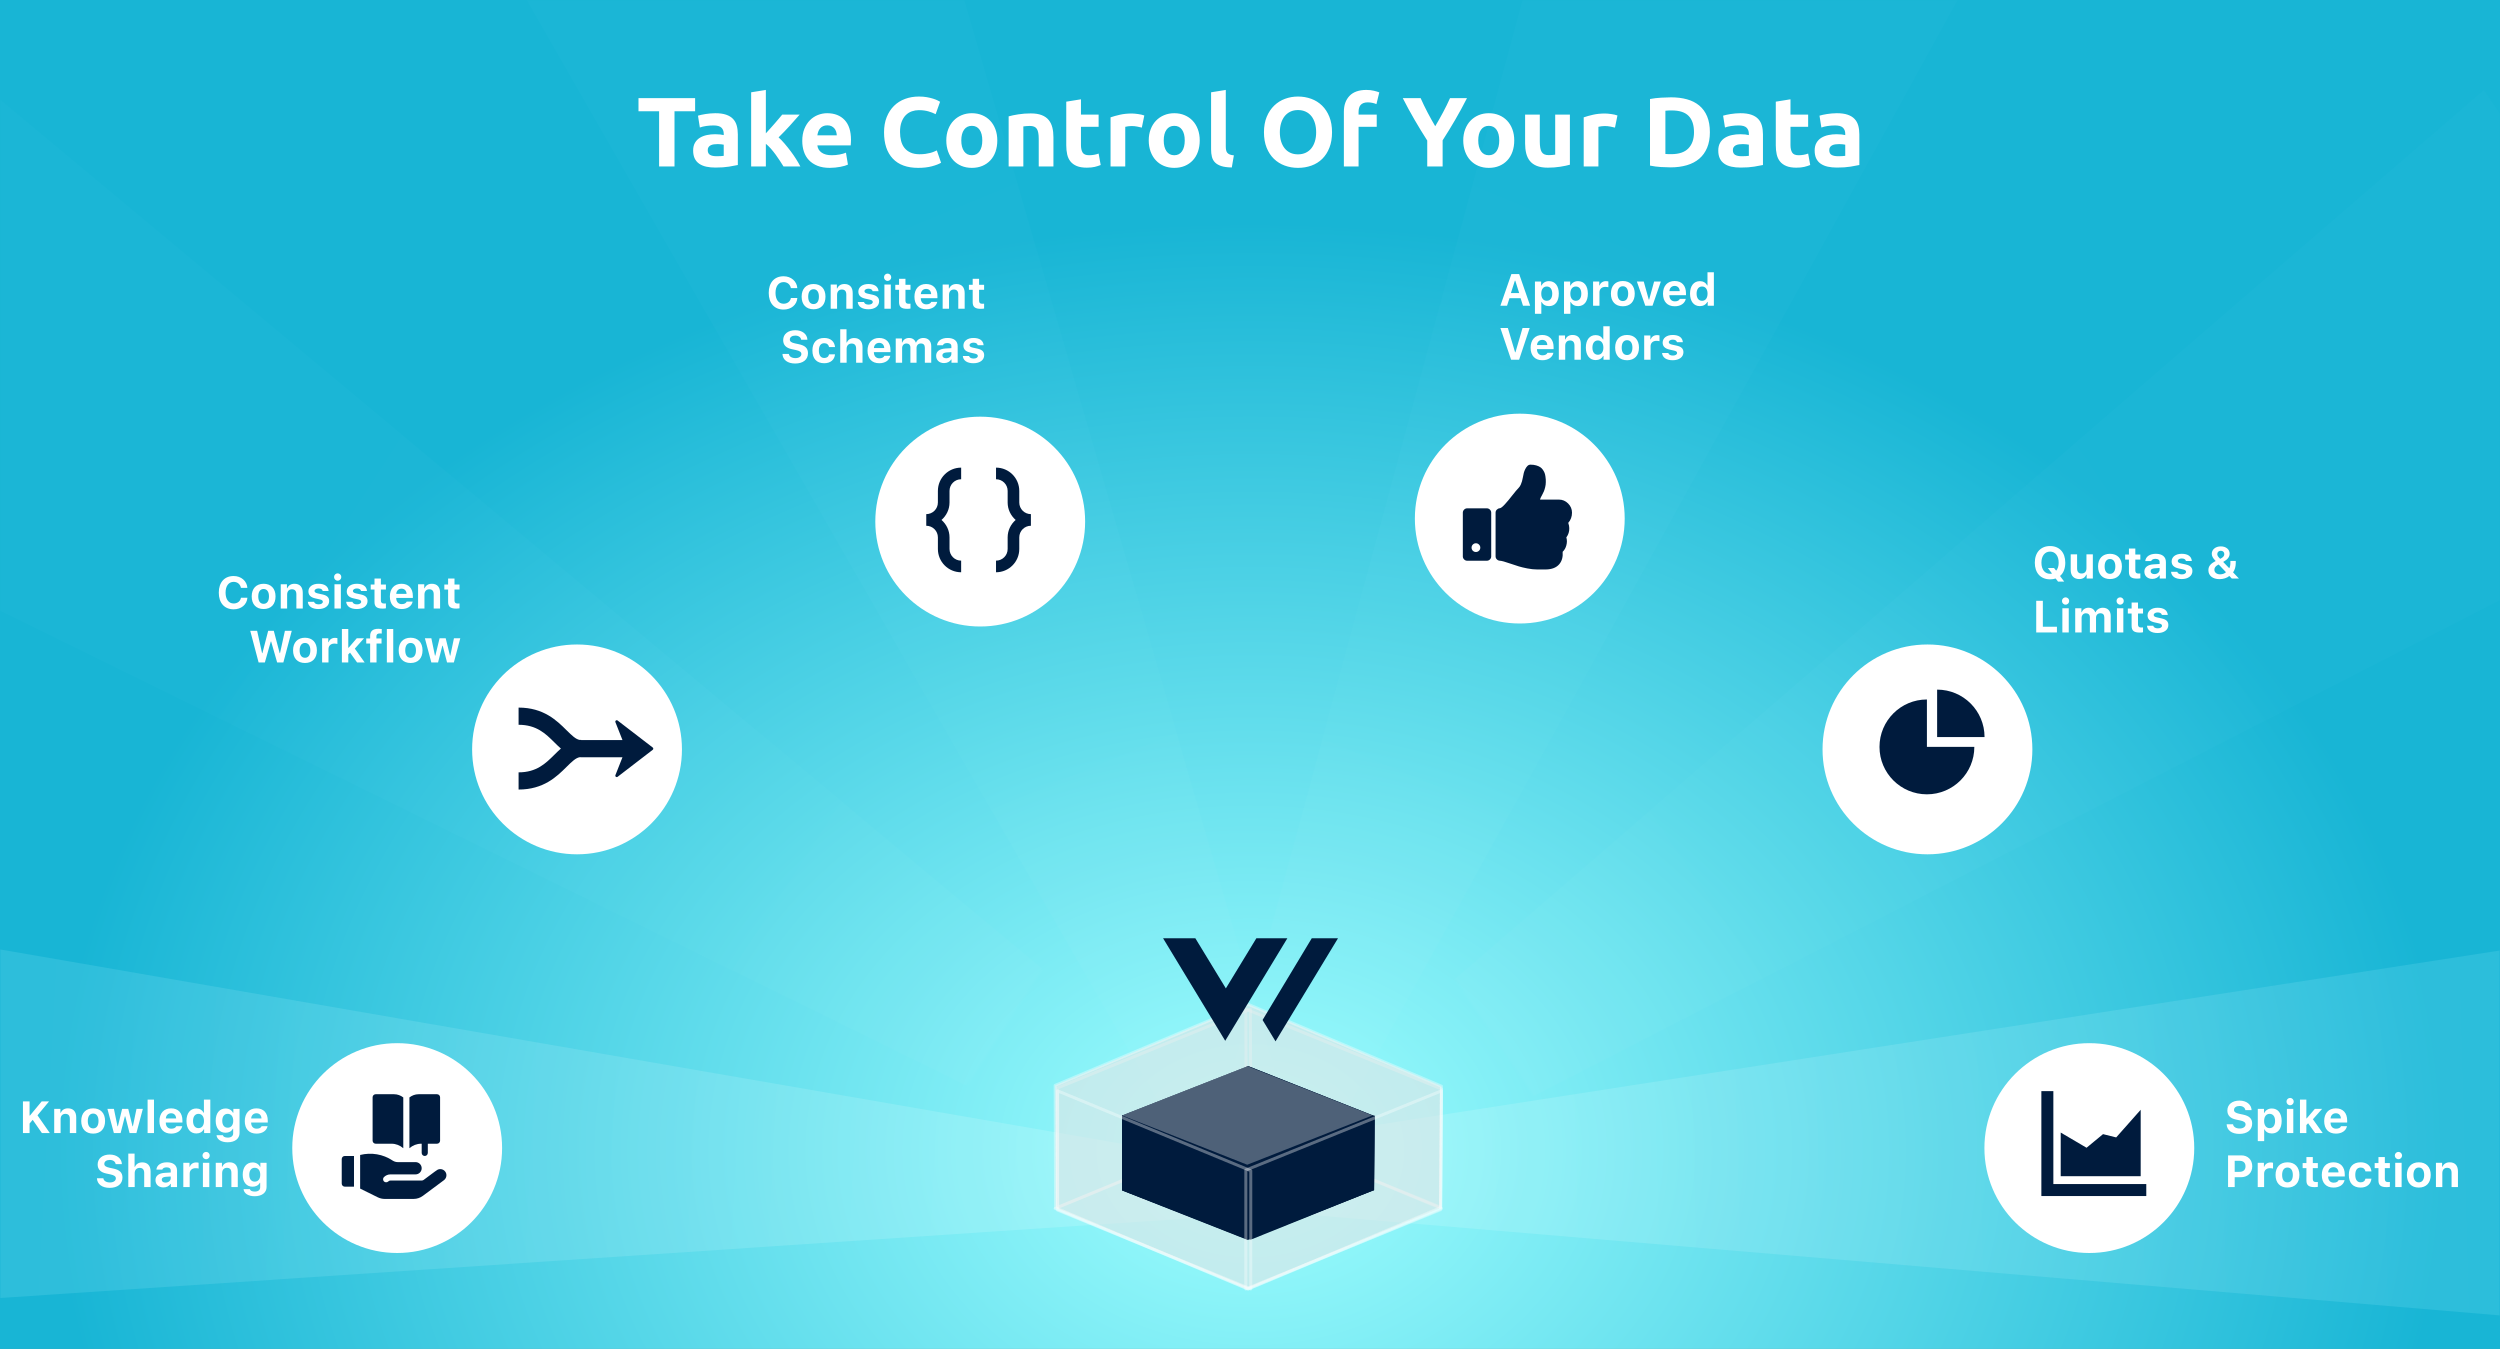 <?xml version="1.0" encoding="UTF-8"?>
<svg width="834px" height="450px" viewBox="0 0 834 450" version="1.1" xmlns="http://www.w3.org/2000/svg" xmlns:xlink="http://www.w3.org/1999/xlink">
    <rect x="0" y="0" width="834" height="450" fill="#808080" stroke="none"/>
    <!-- Generator: Sketch 54.1 (76490) - https://sketchapp.com -->
    <title>Multi-cloud</title>
    <desc>Created with Sketch.</desc>
    <defs>
        <radialGradient cx="50%" cy="85.62%" fx="50%" fy="85.62%" r="69.432%" gradientTransform="translate(0.5,0.856),scale(0.54,1),rotate(-90),scale(1,1.285),translate(-0.5,-0.856)" id="radialGradient-1">
            <stop stop-color="#A0FFFF" offset="0%"></stop>
            <stop stop-color="#18B5D5" offset="100%"></stop>
        </radialGradient>
        <rect id="path-2" x="0" y="0" width="834" height="450"></rect>
        <rect id="path-4" x="0" y="0.985" width="386" height="490"></rect>
        <linearGradient x1="50%" y1="0%" x2="50%" y2="87.904%" id="linearGradient-6">
            <stop stop-color="#7BE8FF" offset="0%"></stop>
            <stop stop-color="#FFFFFF" offset="100%"></stop>
        </linearGradient>
        <rect id="path-7" x="0" y="0" width="531" height="492"></rect>
        <rect id="path-9" x="0" y="0" width="366" height="604"></rect>
        <linearGradient x1="50%" y1="0%" x2="50%" y2="100%" id="linearGradient-11">
            <stop stop-color="#7BE8FF" offset="0%"></stop>
            <stop stop-color="#FFFFFF" offset="87.904%"></stop>
        </linearGradient>
        <rect id="path-12" x="84" y="0" width="487" height="454"></rect>
    </defs>
    <g id="Use-Cases:-Governance-(dark)" stroke="none" stroke-width="1" fill="none" fill-rule="evenodd">
        <g id="Custom-Preset">
            <g id="Multi-cloud">
                <mask id="mask-3" fill="white">
                    <use xlink:href="#path-2"></use>
                </mask>
                <use id="Rectangle" fill="url(#radialGradient-1)" xlink:href="#path-2"></use>
                <g id="Group" mask="url(#mask-3)">
                    <g transform="translate(-166, -210.469)">
                        <g id="Group-4" stroke-width="1" fill="none" transform="translate(239, 116.485)">
                            <mask id="mask-5" fill="white">
                                <use xlink:href="#path-4"></use>
                            </mask>
                            <g id="Mask"></g>
                            <polygon id="Rectangle" fill="url(#linearGradient-6)" opacity="0.146" mask="url(#mask-5)" transform="translate(261.107, 286.5) rotate(-23) translate(-261.107, -286.5) " points="183.632 -10 338.583 -10 267.554 583 254.661 583"></polygon>
                        </g>
                        <g id="Group-5" stroke-width="1" fill="none" transform="translate(48, 132.469)">
                            <mask id="mask-8" fill="white">
                                <use xlink:href="#path-7"></use>
                            </mask>
                            <g id="Mask"></g>
                            <polygon id="Rectangle" fill="url(#linearGradient-6)" opacity="0.146" mask="url(#mask-8)" transform="translate(321.862, 335.462) rotate(-57) translate(-321.862, -335.462) " points="244.387 38.962 399.337 38.962 328.308 631.962 315.416 631.962"></polygon>
                        </g>
                        <g id="Group-3" stroke-width="1" fill="none" transform="translate(542, 0.469)">
                            <mask id="mask-10" fill="white">
                                <use xlink:href="#path-9"></use>
                            </mask>
                            <g id="Mask"></g>
                            <polygon id="Rectangle" fill="url(#linearGradient-11)" opacity="0.146" mask="url(#mask-10)" transform="translate(122.344, 404.667) rotate(22) translate(-122.344, -404.667) " points="44.869 108.167 199.82 108.167 128.791 701.167 115.898 701.167"></polygon>
                        </g>
                        <g id="Group-2" stroke-width="1" fill="none" transform="translate(503, 170.469)">
                            <mask id="mask-13" fill="white">
                                <use xlink:href="#path-12"></use>
                            </mask>
                            <g id="Rectangle"></g>
                            <polygon id="Rectangle" fill="url(#linearGradient-11)" opacity="0.146" mask="url(#mask-13)" transform="translate(289.133, 300.031) rotate(56) translate(-289.133, -300.031) " points="211.658 3.531 366.609 3.531 295.58 596.531 282.687 596.531"></polygon>
                        </g>
                        <polygon id="Rectangle" fill="url(#linearGradient-11)" opacity="0.146" transform="translate(842.485, 594.174) rotate(88) translate(-842.485, -594.174) " points="765.01 297.674 919.961 297.674 848.932 890.674 836.039 890.674"></polygon>
                        <polygon id="Rectangle" fill="url(#linearGradient-11)" opacity="0.146" transform="translate(300.255, 592.741) rotate(-87) translate(-300.255, -592.741) " points="222.78 296.241 377.73 296.241 306.701 889.241 293.809 889.241"></polygon>
                    </g>
                </g>
                <g id="Knowledge-Sharing" mask="url(#mask-3)">
                    <g transform="translate(6, 348)">
                        <circle id="Oval" fill="#FFFFFF" fill-rule="evenodd" cx="126.5" cy="35" r="35"></circle>
                        <path d="M3.866,30 L1.654,30 L1.654,19.431 L3.866,19.431 L3.866,24.141 L3.998,24.141 L7.901,19.431 L10.362,19.431 L6.51,24.067 L10.633,30 L7.982,30 L4.913,25.576 L3.866,26.814 L3.866,30 Z M12.083,30 L12.083,21.921 L14.149,21.921 L14.149,23.218 L14.281,23.218 C14.654,22.31 15.475,21.746 16.668,21.746 C18.463,21.746 19.43,22.844 19.43,24.778 L19.43,30 L17.298,30 L17.298,25.283 C17.298,24.17 16.822,23.584 15.812,23.584 C14.823,23.584 14.215,24.28 14.215,25.342 L14.215,30 L12.083,30 Z M25.077,30.176 C22.594,30.176 21.1,28.601 21.1,25.957 C21.1,23.342 22.616,21.746 25.077,21.746 C27.538,21.746 29.054,23.335 29.054,25.957 C29.054,28.601 27.56,30.176 25.077,30.176 Z M25.077,28.433 C26.212,28.433 26.864,27.524 26.864,25.957 C26.864,24.404 26.205,23.489 25.077,23.489 C23.941,23.489 23.29,24.404 23.29,25.957 C23.29,27.532 23.934,28.433 25.077,28.433 Z M41.651,21.921 L39.505,30 L37.235,30 L35.792,24.426 L35.66,24.426 L34.232,30 L31.991,30 L29.837,21.921 L31.998,21.921 L33.199,27.715 L33.331,27.715 L34.745,21.921 L36.781,21.921 L38.202,27.715 L38.333,27.715 L39.535,21.921 L41.651,21.921 Z M43.241,30 L43.241,18.838 L45.372,18.838 L45.372,30 L43.241,30 Z M51.078,23.379 C50.089,23.379 49.393,24.067 49.32,25.115 L52.762,25.115 C52.718,24.045 52.074,23.379 51.078,23.379 Z M52.806,27.7 L54.791,27.7 C54.476,29.216 53.077,30.176 51.1,30.176 C48.639,30.176 47.188,28.623 47.188,26.001 C47.188,23.372 48.668,21.746 51.07,21.746 C53.451,21.746 54.857,23.262 54.857,25.825 L54.857,26.477 L49.312,26.477 L49.312,26.587 C49.342,27.788 50.045,28.535 51.158,28.535 C52,28.535 52.579,28.235 52.806,27.7 Z M59.493,30.125 C57.457,30.125 56.205,28.528 56.205,25.95 C56.205,23.379 57.464,21.79 59.493,21.79 C60.584,21.79 61.485,22.317 61.903,23.21 L62.027,23.21 L62.027,18.838 L64.159,18.838 L64.159,30 L62.093,30 L62.093,28.733 L61.961,28.733 C61.529,29.604 60.614,30.125 59.493,30.125 Z M60.218,23.577 C59.083,23.577 58.395,24.478 58.395,25.957 C58.395,27.451 59.076,28.345 60.218,28.345 C61.361,28.345 62.049,27.444 62.049,25.964 C62.049,24.492 61.354,23.577 60.218,23.577 Z M69.959,28.198 C71.117,28.198 71.805,27.312 71.805,25.891 C71.805,24.47 71.109,23.577 69.959,23.577 C68.81,23.577 68.143,24.47 68.143,25.884 C68.143,27.312 68.802,28.198 69.959,28.198 Z M69.93,33.062 C67.784,33.062 66.363,32.117 66.231,30.696 L68.341,30.696 C68.451,31.194 69.051,31.509 69.974,31.509 C71.117,31.509 71.783,30.981 71.783,30.073 L71.783,28.579 L71.651,28.579 C71.205,29.429 70.355,29.883 69.22,29.883 C67.206,29.883 65.953,28.323 65.953,25.891 C65.953,23.386 67.213,21.79 69.264,21.79 C70.355,21.79 71.285,22.332 71.717,23.218 L71.849,23.218 L71.849,21.921 L73.915,21.921 L73.915,29.971 C73.915,31.868 72.369,33.062 69.93,33.062 Z M79.547,23.379 C78.558,23.379 77.862,24.067 77.789,25.115 L81.231,25.115 C81.188,24.045 80.543,23.379 79.547,23.379 Z M81.275,27.7 L83.26,27.7 C82.945,29.216 81.546,30.176 79.569,30.176 C77.108,30.176 75.658,28.623 75.658,26.001 C75.658,23.372 77.137,21.746 79.54,21.746 C81.92,21.746 83.326,23.262 83.326,25.825 L83.326,26.477 L77.782,26.477 L77.782,26.587 C77.811,27.788 78.514,28.535 79.627,28.535 C80.47,28.535 81.048,28.235 81.275,27.7 Z M26.336,45.063 L28.475,45.063 C28.578,45.92 29.442,46.469 30.687,46.469 C31.837,46.469 32.65,45.913 32.65,45.114 C32.65,44.44 32.123,44.052 30.826,43.774 L29.449,43.481 C27.523,43.078 26.578,42.075 26.578,40.463 C26.578,38.471 28.182,37.16 30.621,37.16 C32.95,37.16 34.598,38.464 34.664,40.346 L32.584,40.346 C32.481,39.511 31.705,38.955 30.636,38.955 C29.53,38.955 28.797,39.467 28.797,40.273 C28.797,40.925 29.303,41.298 30.541,41.562 L31.815,41.833 C33.939,42.28 34.854,43.195 34.854,44.836 C34.854,46.967 33.221,48.271 30.57,48.271 C28.05,48.271 26.417,47.033 26.336,45.063 Z M36.803,48 L36.803,36.838 L38.897,36.838 L38.897,41.247 L39.029,41.247 C39.403,40.324 40.282,39.768 41.468,39.768 C43.204,39.768 44.237,40.859 44.237,42.8 L44.237,48 L42.105,48 L42.105,43.305 C42.105,42.185 41.585,41.606 40.619,41.606 C39.549,41.606 38.934,42.316 38.934,43.364 L38.934,48 L36.803,48 Z M49.217,46.521 C50.206,46.521 50.953,45.891 50.953,45.07 L50.953,44.477 L49.32,44.58 C48.404,44.646 47.958,44.975 47.958,45.554 C47.958,46.154 48.478,46.521 49.217,46.521 Z M48.514,48.125 C46.961,48.125 45.87,47.172 45.87,45.693 C45.87,44.228 46.991,43.378 48.998,43.261 L50.953,43.144 L50.953,42.485 C50.953,41.811 50.47,41.43 49.591,41.43 C48.822,41.43 48.309,41.694 48.133,42.177 L46.17,42.177 C46.31,40.683 47.679,39.746 49.708,39.746 C51.847,39.746 53.055,40.756 53.055,42.485 L53.055,48 L50.99,48 L50.99,46.945 L50.858,46.945 C50.44,47.685 49.562,48.125 48.514,48.125 Z M55.15,48 L55.15,39.921 L57.215,39.921 L57.215,41.21 L57.347,41.21 C57.56,40.405 58.395,39.79 59.42,39.79 C59.713,39.79 60.072,39.826 60.255,39.892 L60.255,41.833 C60.086,41.767 59.588,41.701 59.244,41.701 C58.08,41.701 57.281,42.39 57.281,43.525 L57.281,48 L55.15,48 Z M61.69,48 L61.69,39.921 L63.822,39.921 L63.822,48 L61.69,48 Z M62.76,38.713 C62.101,38.713 61.551,38.171 61.551,37.49 C61.551,36.809 62.101,36.274 62.76,36.274 C63.426,36.274 63.968,36.809 63.968,37.49 C63.968,38.171 63.426,38.713 62.76,38.713 Z M65.975,48 L65.975,39.921 L68.041,39.921 L68.041,41.218 L68.172,41.218 C68.546,40.31 69.366,39.746 70.56,39.746 C72.354,39.746 73.321,40.844 73.321,42.778 L73.321,48 L71.19,48 L71.19,43.283 C71.19,42.17 70.714,41.584 69.703,41.584 C68.714,41.584 68.106,42.28 68.106,43.342 L68.106,48 L65.975,48 Z M78.976,46.198 C80.133,46.198 80.821,45.312 80.821,43.891 C80.821,42.47 80.125,41.577 78.976,41.577 C77.826,41.577 77.159,42.47 77.159,43.884 C77.159,45.312 77.818,46.198 78.976,46.198 Z M78.946,51.062 C76.8,51.062 75.379,50.117 75.248,48.696 L77.357,48.696 C77.467,49.194 78.067,49.509 78.99,49.509 C80.133,49.509 80.799,48.981 80.799,48.073 L80.799,46.579 L80.667,46.579 C80.221,47.429 79.371,47.883 78.236,47.883 C76.222,47.883 74.969,46.323 74.969,43.891 C74.969,41.386 76.229,39.79 78.28,39.79 C79.371,39.79 80.301,40.332 80.733,41.218 L80.865,41.218 L80.865,39.921 L82.931,39.921 L82.931,47.971 C82.931,49.868 81.385,51.062 78.946,51.062 Z" id="KnowledgeSharing" fill="#FFFFFF" fill-rule="nonzero"></path>
                        <g id="book" stroke-width="1" fill="none" fill-rule="evenodd" transform="translate(108, 17)">
                            <path d="M31.94,25.241 C31.552,25.473 31.493,25.509 27.329,28.618 C27.165,28.741 26.94,28.822 26.715,28.822 L16.256,28.822 C15.99,28.822 15.725,28.925 15.54,29.129 C15.096,29.529 14.489,29.491 14.087,29.129 C13.698,28.72 13.698,28.065 14.087,27.676 C14.681,27.103 15.438,26.776 16.256,26.776 L24.627,26.776 C25.757,26.776 26.673,25.86 26.673,24.729 C26.673,23.599 25.757,22.683 24.627,22.683 L18.712,22.683 C18.099,22.683 17.505,22.498 16.993,22.171 C13.79,20.017 9.835,19.374 6.14,20.297 L6.14,31.507 L12.041,34.43 C12.757,34.778 13.555,34.962 14.333,34.962 C14.592,34.962 24.378,34.962 23.993,34.962 C25.098,34.962 26.182,34.594 27.062,33.939 C27.268,33.785 32.365,30.009 34.109,28.7 C34.997,28.017 35.216,26.741 34.519,25.834 C33.905,25.016 32.8,24.791 31.94,25.241 L31.94,25.241 Z" id="Path" fill="#001B3D" fill-rule="nonzero"></path>
                            <path d="M0,21.659 L0,29.846 C0,30.411 0.458,30.869 1.023,30.869 L4.093,30.869 L4.093,20.636 L1.023,20.636 C0.458,20.636 0,21.094 0,21.659 L0,21.659 Z" id="Path" fill="#001B3D" fill-rule="nonzero"></path>
                            <path d="M10.301,1.058 L10.301,15.52 C10.301,16.085 10.759,16.543 11.324,16.543 L16.617,16.543 C18.057,16.543 19.453,17.099 20.534,18.044 L20.534,1.106 C19.678,0.448 18.626,0.034 17.464,0.034 L11.324,0.034 C10.759,0.034 10.301,0.492 10.301,1.058 Z" id="Path" fill="#001B3D" fill-rule="nonzero"></path>
                            <path d="M22.58,18.044 C23.661,17.099 25.058,16.543 26.498,16.543 L26.673,16.543 L26.673,19.613 C26.673,20.178 27.131,20.636 27.697,20.636 C28.262,20.636 28.72,20.178 28.72,19.613 L28.72,16.543 L31.79,16.543 C32.355,16.543 32.813,16.085 32.813,15.52 L32.813,1.058 C32.813,0.492 32.355,0.034 31.79,0.034 L25.65,0.034 C24.489,0.034 23.436,0.448 22.58,1.106 L22.58,18.044 Z" id="Path" fill="#001B3D" fill-rule="nonzero"></path>
                        </g>
                    </g>
                </g>
                <g id="Consistent-Workflow" mask="url(#mask-3)">
                    <g transform="translate(72, 189)">
                        <circle id="Oval" fill="#FFFFFF" fill-rule="evenodd" cx="120.5" cy="61" r="35"></circle>
                        <path d="M5.945,14.271 C2.884,14.271 0.987,12.154 0.987,8.712 C0.987,5.277 2.876,3.16 5.945,3.16 C8.45,3.16 10.369,4.823 10.53,7.123 L8.377,7.123 C8.165,5.907 7.205,5.108 5.945,5.108 C4.283,5.108 3.25,6.485 3.25,8.712 C3.25,10.938 4.283,12.323 5.953,12.323 C7.22,12.323 8.172,11.576 8.384,10.411 L10.538,10.411 C10.354,12.696 8.494,14.271 5.945,14.271 Z M15.943,14.176 C13.46,14.176 11.966,12.601 11.966,9.957 C11.966,7.342 13.482,5.746 15.943,5.746 C18.404,5.746 19.92,7.335 19.92,9.957 C19.92,12.601 18.426,14.176 15.943,14.176 Z M15.943,12.433 C17.078,12.433 17.73,11.524 17.73,9.957 C17.73,8.404 17.071,7.489 15.943,7.489 C14.808,7.489 14.156,8.404 14.156,9.957 C14.156,11.532 14.8,12.433 15.943,12.433 Z M21.656,14 L21.656,5.921 L23.721,5.921 L23.721,7.218 L23.853,7.218 C24.227,6.31 25.047,5.746 26.241,5.746 C28.035,5.746 29.002,6.844 29.002,8.778 L29.002,14 L26.871,14 L26.871,9.283 C26.871,8.17 26.395,7.584 25.384,7.584 C24.395,7.584 23.787,8.28 23.787,9.342 L23.787,14 L21.656,14 Z M30.884,8.294 C30.884,6.764 32.232,5.746 34.246,5.746 C36.297,5.746 37.505,6.603 37.623,8.148 L35.652,8.148 C35.542,7.628 35.052,7.306 34.261,7.306 C33.499,7.306 32.935,7.65 32.935,8.163 C32.935,8.558 33.279,8.8 34.026,8.968 L35.542,9.298 C37.11,9.642 37.813,10.301 37.813,11.51 C37.813,13.121 36.37,14.176 34.253,14.176 C32.122,14.176 30.833,13.304 30.687,11.751 L32.767,11.751 C32.928,12.301 33.448,12.616 34.297,12.616 C35.125,12.616 35.696,12.271 35.696,11.751 C35.696,11.356 35.389,11.114 34.678,10.96 L33.213,10.631 C31.646,10.287 30.884,9.54 30.884,8.294 Z M39.578,14 L39.578,5.921 L41.709,5.921 L41.709,14 L39.578,14 Z M40.647,4.713 C39.988,4.713 39.439,4.171 39.439,3.49 C39.439,2.809 39.988,2.274 40.647,2.274 C41.314,2.274 41.856,2.809 41.856,3.49 C41.856,4.171 41.314,4.713 40.647,4.713 Z M43.68,8.294 C43.68,6.764 45.027,5.746 47.042,5.746 C49.092,5.746 50.301,6.603 50.418,8.148 L48.448,8.148 C48.338,7.628 47.847,7.306 47.056,7.306 C46.294,7.306 45.73,7.65 45.73,8.163 C45.73,8.558 46.075,8.8 46.822,8.968 L48.338,9.298 C49.905,9.642 50.608,10.301 50.608,11.51 C50.608,13.121 49.166,14.176 47.049,14.176 C44.917,14.176 43.628,13.304 43.482,11.751 L45.562,11.751 C45.723,12.301 46.243,12.616 47.093,12.616 C47.92,12.616 48.492,12.271 48.492,11.751 C48.492,11.356 48.184,11.114 47.474,10.96 L46.009,10.631 C44.441,10.287 43.68,9.54 43.68,8.294 Z M52.93,4.002 L55.062,4.002 L55.062,6.002 L56.739,6.002 L56.739,7.679 L55.062,7.679 L55.062,11.312 C55.062,12.015 55.384,12.337 56.109,12.337 C56.387,12.337 56.534,12.33 56.739,12.308 L56.739,13.934 C56.475,13.985 56.08,14.029 55.669,14.029 C53.707,14.029 52.93,13.392 52.93,11.817 L52.93,7.679 L51.67,7.679 L51.67,6.002 L52.93,6.002 L52.93,4.002 Z M61.946,7.379 C60.958,7.379 60.262,8.067 60.188,9.115 L63.631,9.115 C63.587,8.045 62.942,7.379 61.946,7.379 Z M63.675,11.7 L65.66,11.7 C65.345,13.216 63.946,14.176 61.968,14.176 C59.507,14.176 58.057,12.623 58.057,10.001 C58.057,7.372 59.537,5.746 61.939,5.746 C64.319,5.746 65.726,7.262 65.726,9.825 L65.726,10.477 L60.181,10.477 L60.181,10.587 C60.21,11.788 60.914,12.535 62.027,12.535 C62.869,12.535 63.448,12.235 63.675,11.7 Z M67.469,14 L67.469,5.921 L69.534,5.921 L69.534,7.218 L69.666,7.218 C70.04,6.31 70.86,5.746 72.054,5.746 C73.848,5.746 74.815,6.844 74.815,8.778 L74.815,14 L72.684,14 L72.684,9.283 C72.684,8.17 72.208,7.584 71.197,7.584 C70.208,7.584 69.6,8.28 69.6,9.342 L69.6,14 L67.469,14 Z M77.488,4.002 L79.62,4.002 L79.62,6.002 L81.297,6.002 L81.297,7.679 L79.62,7.679 L79.62,11.312 C79.62,12.015 79.942,12.337 80.667,12.337 C80.945,12.337 81.092,12.33 81.297,12.308 L81.297,13.934 C81.033,13.985 80.638,14.029 80.228,14.029 C78.265,14.029 77.488,13.392 77.488,11.817 L77.488,7.679 L76.229,7.679 L76.229,6.002 L77.488,6.002 L77.488,4.002 Z M18.338,25.005 L16.36,32 L14.273,32 L11.475,21.431 L13.775,21.431 L15.423,28.88 L15.54,28.88 L17.466,21.431 L19.334,21.431 L21.297,28.88 L21.414,28.88 L23.047,21.431 L25.333,21.431 L22.527,32 L20.455,32 L18.455,25.005 L18.338,25.005 Z M29.742,32.176 C27.259,32.176 25.765,30.601 25.765,27.957 C25.765,25.342 27.281,23.746 29.742,23.746 C32.203,23.746 33.719,25.335 33.719,27.957 C33.719,30.601 32.225,32.176 29.742,32.176 Z M29.742,30.433 C30.877,30.433 31.529,29.524 31.529,27.957 C31.529,26.404 30.87,25.489 29.742,25.489 C28.606,25.489 27.955,26.404 27.955,27.957 C27.955,29.532 28.599,30.433 29.742,30.433 Z M35.455,32 L35.455,23.921 L37.52,23.921 L37.52,25.21 L37.652,25.21 C37.864,24.405 38.699,23.79 39.725,23.79 C40.018,23.79 40.376,23.826 40.56,23.892 L40.56,25.833 C40.391,25.767 39.893,25.701 39.549,25.701 C38.384,25.701 37.586,26.39 37.586,27.525 L37.586,32 L35.455,32 Z M44.317,27.078 L47.02,23.921 L49.444,23.921 L46.368,27.386 L49.656,32 L47.129,32 L44.771,28.719 L44.185,29.319 L44.185,32 L42.054,32 L42.054,20.838 L44.185,20.838 L44.185,27.078 L44.317,27.078 Z M51.48,32 L51.48,25.679 L50.176,25.679 L50.176,24.002 L51.48,24.002 L51.48,23.182 C51.48,21.578 52.3,20.765 54.249,20.765 C54.681,20.765 55.04,20.794 55.347,20.845 L55.347,22.354 C55.208,22.339 54.988,22.317 54.71,22.317 C53.875,22.317 53.567,22.647 53.567,23.335 L53.567,24.002 L55.281,24.002 L55.281,25.679 L53.611,25.679 L53.611,32 L51.48,32 Z M57.054,32 L57.054,20.838 L59.185,20.838 L59.185,32 L57.054,32 Z M64.979,32.176 C62.496,32.176 61.001,30.601 61.001,27.957 C61.001,25.342 62.518,23.746 64.979,23.746 C67.439,23.746 68.956,25.335 68.956,27.957 C68.956,30.601 67.461,32.176 64.979,32.176 Z M64.979,30.433 C66.114,30.433 66.766,29.524 66.766,27.957 C66.766,26.404 66.106,25.489 64.979,25.489 C63.843,25.489 63.191,26.404 63.191,27.957 C63.191,29.532 63.836,30.433 64.979,30.433 Z M81.553,23.921 L79.407,32 L77.137,32 L75.694,26.426 L75.562,26.426 L74.134,32 L71.893,32 L69.739,23.921 L71.9,23.921 L73.101,29.715 L73.233,29.715 L74.646,23.921 L76.683,23.921 L78.104,29.715 L78.235,29.715 L79.437,23.921 L81.553,23.921 Z" id="ConsistentWorkflow" fill="#FFFFFF" fill-rule="nonzero"></path>
                        <g id="arrows-merge-pointing-to-right" stroke-width="1" fill="none" fill-rule="evenodd" transform="translate(101, 47)">
                            <path d="M0,27.391 L0,21.656 C6.022,21.656 9.03,18.673 11.939,15.788 C12.647,15.085 13.364,14.377 14.118,13.722 C13.364,13.068 12.647,12.36 11.939,11.656 C9.03,8.772 6.022,5.788 0,5.788 L0,0.053 C8.384,0.053 12.773,4.406 15.977,7.585 C17.877,9.47 19.098,10.62 20.401,10.843 C20.556,10.835 20.709,10.824 20.869,10.824 L20.869,10.885 L20.869,10.885 L34.658,10.885 L32.302,4.922 C32.223,4.722 32.287,4.494 32.459,4.365 C32.63,4.235 32.867,4.236 33.037,4.367 L44.753,13.374 C44.87,13.465 44.939,13.605 44.939,13.753 C44.939,13.901 44.87,14.041 44.753,14.132 L33.037,23.139 C32.951,23.204 32.849,23.238 32.746,23.238 C32.645,23.238 32.544,23.206 32.459,23.141 C32.287,23.013 32.224,22.784 32.302,22.584 L34.658,16.62 L20.852,16.62 C20.847,16.62 20.843,16.619 20.839,16.619 C20.69,16.619 20.546,16.609 20.401,16.602 C19.098,16.824 17.877,17.974 15.977,19.86 C12.773,23.038 8.384,27.391 0,27.391 Z" id="Path" fill="#001B3D" fill-rule="nonzero"></path>
                        </g>
                    </g>
                </g>
                <g id="Consistent-Schemas" mask="url(#mask-3)">
                    <g transform="translate(256, 91)">
                        <circle id="Oval" fill="#FFFFFF" fill-rule="evenodd" cx="71" cy="83" r="35"></circle>
                        <path d="M5.405,12.271 C2.343,12.271 0.446,10.154 0.446,6.712 C0.446,3.277 2.336,1.16 5.405,1.16 C7.91,1.16 9.829,2.823 9.99,5.123 L7.836,5.123 C7.624,3.907 6.665,3.108 5.405,3.108 C3.742,3.108 2.709,4.485 2.709,6.712 C2.709,8.938 3.742,10.323 5.412,10.323 C6.679,10.323 7.631,9.576 7.844,8.411 L9.997,8.411 C9.814,10.696 7.954,12.271 5.405,12.271 Z M15.402,12.176 C12.919,12.176 11.425,10.601 11.425,7.957 C11.425,5.342 12.941,3.746 15.402,3.746 C17.863,3.746 19.379,5.335 19.379,7.957 C19.379,10.601 17.885,12.176 15.402,12.176 Z M15.402,10.433 C16.538,10.433 17.189,9.524 17.189,7.957 C17.189,6.404 16.53,5.489 15.402,5.489 C14.267,5.489 13.615,6.404 13.615,7.957 C13.615,9.532 14.26,10.433 15.402,10.433 Z M21.115,12 L21.115,3.921 L23.181,3.921 L23.181,5.218 L23.312,5.218 C23.686,4.31 24.506,3.746 25.7,3.746 C27.495,3.746 28.461,4.844 28.461,6.778 L28.461,12 L26.33,12 L26.33,7.283 C26.33,6.17 25.854,5.584 24.843,5.584 C23.854,5.584 23.247,6.28 23.247,7.342 L23.247,12 L21.115,12 Z M30.344,6.294 C30.344,4.764 31.691,3.746 33.706,3.746 C35.756,3.746 36.965,4.603 37.082,6.148 L35.112,6.148 C35.002,5.628 34.511,5.306 33.72,5.306 C32.958,5.306 32.395,5.65 32.395,6.163 C32.395,6.558 32.739,6.8 33.486,6.968 L35.002,7.298 C36.569,7.642 37.272,8.301 37.272,9.51 C37.272,11.121 35.83,12.176 33.713,12.176 C31.582,12.176 30.292,11.304 30.146,9.751 L32.226,9.751 C32.387,10.301 32.907,10.616 33.757,10.616 C34.584,10.616 35.156,10.271 35.156,9.751 C35.156,9.356 34.848,9.114 34.138,8.96 L32.673,8.631 C31.105,8.287 30.344,7.54 30.344,6.294 Z M39.038,12 L39.038,3.921 L41.169,3.921 L41.169,12 L39.038,12 Z M40.107,2.713 C39.448,2.713 38.898,2.171 38.898,1.49 C38.898,0.809 39.448,0.274 40.107,0.274 C40.773,0.274 41.315,0.809 41.315,1.49 C41.315,2.171 40.773,2.713 40.107,2.713 Z M43.93,2.002 L46.062,2.002 L46.062,4.002 L47.739,4.002 L47.739,5.679 L46.062,5.679 L46.062,9.312 C46.062,10.015 46.384,10.337 47.109,10.337 C47.387,10.337 47.534,10.33 47.739,10.308 L47.739,11.934 C47.475,11.985 47.08,12.029 46.669,12.029 C44.707,12.029 43.93,11.392 43.93,9.817 L43.93,5.679 L42.67,5.679 L42.67,4.002 L43.93,4.002 L43.93,2.002 Z M52.946,5.379 C51.958,5.379 51.262,6.067 51.188,7.115 L54.631,7.115 C54.587,6.045 53.942,5.379 52.946,5.379 Z M54.675,9.7 L56.66,9.7 C56.345,11.216 54.946,12.176 52.968,12.176 C50.507,12.176 49.057,10.623 49.057,8.001 C49.057,5.372 50.537,3.746 52.939,3.746 C55.319,3.746 56.726,5.262 56.726,7.825 L56.726,8.477 L51.181,8.477 L51.181,8.587 C51.21,9.788 51.914,10.535 53.027,10.535 C53.869,10.535 54.448,10.235 54.675,9.7 Z M58.469,12 L58.469,3.921 L60.534,3.921 L60.534,5.218 L60.666,5.218 C61.04,4.31 61.86,3.746 63.054,3.746 C64.848,3.746 65.815,4.844 65.815,6.778 L65.815,12 L63.684,12 L63.684,7.283 C63.684,6.17 63.208,5.584 62.197,5.584 C61.208,5.584 60.6,6.28 60.6,7.342 L60.6,12 L58.469,12 Z M68.488,2.002 L70.62,2.002 L70.62,4.002 L72.297,4.002 L72.297,5.679 L70.62,5.679 L70.62,9.312 C70.62,10.015 70.942,10.337 71.667,10.337 C71.945,10.337 72.092,10.33 72.297,10.308 L72.297,11.934 C72.033,11.985 71.638,12.029 71.228,12.029 C69.265,12.029 68.488,11.392 68.488,9.817 L68.488,5.679 L67.229,5.679 L67.229,4.002 L68.488,4.002 L68.488,2.002 Z M5.024,27.063 L7.163,27.063 C7.265,27.92 8.129,28.469 9.375,28.469 C10.524,28.469 11.337,27.913 11.337,27.114 C11.337,26.44 10.81,26.052 9.514,25.774 L8.137,25.481 C6.21,25.078 5.266,24.075 5.266,22.463 C5.266,20.471 6.87,19.16 9.309,19.16 C11.638,19.16 13.286,20.464 13.352,22.346 L11.271,22.346 C11.169,21.511 10.393,20.955 9.323,20.955 C8.217,20.955 7.485,21.467 7.485,22.273 C7.485,22.925 7.99,23.298 9.228,23.562 L10.502,23.833 C12.626,24.28 13.542,25.195 13.542,26.836 C13.542,28.967 11.909,30.271 9.257,30.271 C6.738,30.271 5.104,29.033 5.024,27.063 Z M22.565,24.771 L20.573,24.771 C20.427,24.001 19.877,23.496 18.969,23.496 C17.819,23.496 17.175,24.353 17.175,25.942 C17.175,27.554 17.827,28.425 18.969,28.425 C19.841,28.425 20.412,28 20.573,27.202 L22.565,27.202 C22.39,29.011 21.071,30.176 18.969,30.176 C16.45,30.176 15.021,28.652 15.021,25.942 C15.021,23.262 16.442,21.746 18.969,21.746 C21.108,21.746 22.39,22.932 22.565,24.771 Z M24.301,30 L24.301,18.838 L26.396,18.838 L26.396,23.247 L26.528,23.247 C26.901,22.324 27.78,21.768 28.967,21.768 C30.703,21.768 31.735,22.859 31.735,24.8 L31.735,30 L29.604,30 L29.604,25.305 C29.604,24.185 29.084,23.606 28.117,23.606 C27.048,23.606 26.433,24.316 26.433,25.364 L26.433,30 L24.301,30 Z M37.294,23.379 C36.306,23.379 35.61,24.067 35.537,25.115 L38.979,25.115 C38.935,24.045 38.291,23.379 37.294,23.379 Z M39.023,27.7 L41.008,27.7 C40.693,29.216 39.294,30.176 37.316,30.176 C34.855,30.176 33.405,28.623 33.405,26.001 C33.405,23.372 34.885,21.746 37.287,21.746 C39.667,21.746 41.074,23.262 41.074,25.825 L41.074,26.477 L35.529,26.477 L35.529,26.587 C35.559,27.788 36.262,28.535 37.375,28.535 C38.217,28.535 38.796,28.235 39.023,27.7 Z M42.817,30 L42.817,21.921 L44.882,21.921 L44.882,23.24 L45.014,23.24 C45.344,22.317 46.186,21.746 47.248,21.746 C48.383,21.746 49.16,22.302 49.482,23.24 L49.614,23.24 C49.987,22.339 50.917,21.746 52.045,21.746 C53.657,21.746 54.66,22.793 54.66,24.456 L54.66,30 L52.529,30 L52.529,25.02 C52.529,24.06 52.082,23.584 51.181,23.584 C50.317,23.584 49.76,24.199 49.76,25.056 L49.76,30 L47.709,30 L47.709,24.932 C47.709,24.075 47.211,23.584 46.376,23.584 C45.542,23.584 44.948,24.236 44.948,25.137 L44.948,30 L42.817,30 Z M59.641,28.521 C60.629,28.521 61.376,27.891 61.376,27.07 L61.376,26.477 L59.743,26.58 C58.828,26.646 58.381,26.975 58.381,27.554 C58.381,28.154 58.901,28.521 59.641,28.521 Z M58.938,30.125 C57.385,30.125 56.293,29.172 56.293,27.693 C56.293,26.228 57.414,25.378 59.421,25.261 L61.376,25.144 L61.376,24.485 C61.376,23.811 60.893,23.43 60.014,23.43 C59.245,23.43 58.732,23.694 58.557,24.177 L56.594,24.177 C56.733,22.683 58.103,21.746 60.131,21.746 C62.27,21.746 63.479,22.756 63.479,24.485 L63.479,30 L61.413,30 L61.413,28.945 L61.281,28.945 C60.864,29.685 59.985,30.125 58.938,30.125 Z M65.39,24.294 C65.39,22.764 66.738,21.746 68.752,21.746 C70.803,21.746 72.011,22.603 72.128,24.148 L70.158,24.148 C70.048,23.628 69.558,23.306 68.767,23.306 C68.005,23.306 67.441,23.65 67.441,24.163 C67.441,24.558 67.785,24.8 68.532,24.968 L70.048,25.298 C71.616,25.642 72.319,26.301 72.319,27.51 C72.319,29.121 70.876,30.176 68.759,30.176 C66.628,30.176 65.339,29.304 65.192,27.751 L67.272,27.751 C67.434,28.301 67.954,28.616 68.803,28.616 C69.631,28.616 70.202,28.271 70.202,27.751 C70.202,27.356 69.895,27.114 69.184,26.96 L67.719,26.631 C66.152,26.287 65.39,25.54 65.39,24.294 Z" id="ConsitentSchemas" fill="#FFFFFF" fill-rule="nonzero"></path>
                        <g id="brackets" stroke-width="1" fill="none" fill-rule="evenodd" transform="translate(53, 65)">
                            <path d="M31.03,11.634 L31.03,7.759 C31.03,3.476 27.557,0 23.273,0 L23.273,3.881 C25.413,3.881 27.152,5.618 27.152,7.759 L27.152,11.634 C27.152,13.965 28.201,16.032 29.828,17.455 C28.201,18.876 27.152,20.941 27.152,23.273 L27.152,27.151 C27.152,29.293 25.413,31.03 23.271,31.03 L23.271,34.909 C27.553,34.909 31.03,31.437 31.03,27.151 L31.03,23.273 C31.03,21.13 32.769,19.394 34.909,19.394 L34.909,15.513 C32.765,15.513 31.03,13.776 31.03,11.634 Z" id="Path" fill="#001B3D" fill-rule="nonzero"></path>
                            <path d="M7.76,11.636 L7.76,7.757 C7.76,5.615 9.498,3.878 11.64,3.878 L11.64,0 C7.356,0 3.881,3.472 3.881,7.757 L3.879,11.636 C3.879,13.779 2.142,15.515 0,15.515 L0,19.394 L0.002,19.395 C2.144,19.395 3.881,21.132 3.881,23.274 L3.881,27.149 C3.881,31.431 7.352,34.909 11.638,34.909 L11.638,31.028 C9.496,31.028 7.76,29.292 7.76,27.149 L7.76,23.274 C7.76,20.943 6.71,18.876 5.083,17.455 C6.71,16.032 7.76,13.967 7.76,11.636 Z" id="Path" fill="#001B3D" fill-rule="nonzero"></path>
                        </g>
                    </g>
                </g>
                <g id="Approved-Vendors" mask="url(#mask-3)">
                    <g transform="translate(472, 88)">
                        <circle id="Oval" fill="#FFFFFF" fill-rule="evenodd" cx="35" cy="85" r="35"></circle>
                        <path d="M36.071,14 L35.273,11.48 L31.56,11.48 L30.747,14 L28.527,14 L32.197,3.431 L34.797,3.431 L38.466,14 L36.071,14 Z M33.361,5.628 L32.036,9.774 L34.804,9.774 L33.493,5.628 L33.361,5.628 Z M44.721,5.79 C46.765,5.79 48.017,7.342 48.017,9.957 C48.017,12.564 46.779,14.125 44.758,14.125 C43.601,14.125 42.714,13.619 42.319,12.762 L42.187,12.762 L42.187,16.681 L40.056,16.681 L40.056,5.921 L42.121,5.921 L42.121,7.247 L42.253,7.247 C42.692,6.339 43.608,5.79 44.721,5.79 Z M43.996,12.345 C45.146,12.345 45.827,11.451 45.827,9.957 C45.827,8.478 45.139,7.577 44.003,7.577 C42.868,7.577 42.165,8.485 42.165,9.964 C42.165,11.444 42.868,12.345 43.996,12.345 Z M54.418,5.79 C56.462,5.79 57.714,7.342 57.714,9.957 C57.714,12.564 56.477,14.125 54.455,14.125 C53.298,14.125 52.412,13.619 52.016,12.762 L51.884,12.762 L51.884,16.681 L49.753,16.681 L49.753,5.921 L51.818,5.921 L51.818,7.247 L51.95,7.247 C52.39,6.339 53.305,5.79 54.418,5.79 Z M53.693,12.345 C54.843,12.345 55.524,11.451 55.524,9.957 C55.524,8.478 54.836,7.577 53.701,7.577 C52.565,7.577 51.862,8.485 51.862,9.964 C51.862,11.444 52.565,12.345 53.693,12.345 Z M59.45,14 L59.45,5.921 L61.516,5.921 L61.516,7.21 L61.647,7.21 C61.86,6.405 62.695,5.79 63.72,5.79 C64.013,5.79 64.372,5.826 64.555,5.892 L64.555,7.833 C64.387,7.767 63.889,7.701 63.544,7.701 C62.38,7.701 61.582,8.39 61.582,9.525 L61.582,14 L59.45,14 Z M69.375,14.176 C66.892,14.176 65.397,12.601 65.397,9.957 C65.397,7.342 66.914,5.746 69.375,5.746 C71.835,5.746 73.352,7.335 73.352,9.957 C73.352,12.601 71.857,14.176 69.375,14.176 Z M69.375,12.433 C70.51,12.433 71.162,11.524 71.162,9.957 C71.162,8.404 70.502,7.489 69.375,7.489 C68.239,7.489 67.587,8.404 67.587,9.957 C67.587,11.532 68.232,12.433 69.375,12.433 Z M82.06,5.921 L79.27,14 L76.867,14 L74.062,5.921 L76.354,5.921 L78.024,11.942 L78.156,11.942 L79.812,5.921 L82.06,5.921 Z M86.667,7.379 C85.678,7.379 84.982,8.067 84.909,9.115 L88.352,9.115 C88.308,8.045 87.663,7.379 86.667,7.379 Z M88.396,11.7 L90.38,11.7 C90.065,13.216 88.667,14.176 86.689,14.176 C84.228,14.176 82.778,12.623 82.778,10.001 C82.778,7.372 84.257,5.746 86.66,5.746 C89.04,5.746 90.446,7.262 90.446,9.825 L90.446,10.477 L84.902,10.477 L84.902,10.587 C84.931,11.788 85.634,12.535 86.748,12.535 C87.59,12.535 88.168,12.235 88.396,11.7 Z M95.083,14.125 C93.046,14.125 91.794,12.528 91.794,9.95 C91.794,7.379 93.054,5.79 95.083,5.79 C96.174,5.79 97.075,6.317 97.492,7.21 L97.617,7.21 L97.617,2.838 L99.748,2.838 L99.748,14 L97.683,14 L97.683,12.733 L97.551,12.733 C97.119,13.604 96.203,14.125 95.083,14.125 Z M95.808,7.577 C94.672,7.577 93.984,8.478 93.984,9.957 C93.984,11.451 94.665,12.345 95.808,12.345 C96.95,12.345 97.639,11.444 97.639,9.964 C97.639,8.492 96.943,7.577 95.808,7.577 Z M34.775,32 L32.102,32 L28.527,21.431 L31.025,21.431 L33.427,29.51 L33.559,29.51 L35.917,21.431 L38.298,21.431 L34.775,32 Z M42.502,25.379 C41.513,25.379 40.817,26.067 40.744,27.115 L44.187,27.115 C44.143,26.045 43.498,25.379 42.502,25.379 Z M44.23,29.7 L46.215,29.7 C45.9,31.216 44.501,32.176 42.524,32.176 C40.063,32.176 38.613,30.623 38.613,28.001 C38.613,25.372 40.092,23.746 42.495,23.746 C44.875,23.746 46.281,25.262 46.281,27.825 L46.281,28.477 L40.737,28.477 L40.737,28.587 C40.766,29.788 41.469,30.535 42.583,30.535 C43.425,30.535 44.003,30.235 44.23,29.7 Z M48.024,32 L48.024,23.921 L50.09,23.921 L50.09,25.218 L50.222,25.218 C50.595,24.31 51.416,23.746 52.609,23.746 C54.404,23.746 55.371,24.844 55.371,26.778 L55.371,32 L53.239,32 L53.239,27.283 C53.239,26.17 52.763,25.584 51.752,25.584 C50.764,25.584 50.156,26.28 50.156,27.342 L50.156,32 L48.024,32 Z M60.329,32.125 C58.293,32.125 57.041,30.528 57.041,27.95 C57.041,25.379 58.3,23.79 60.329,23.79 C61.42,23.79 62.321,24.317 62.739,25.21 L62.863,25.21 L62.863,20.838 L64.995,20.838 L64.995,32 L62.929,32 L62.929,30.733 L62.797,30.733 C62.365,31.604 61.45,32.125 60.329,32.125 Z M61.054,25.577 C59.919,25.577 59.23,26.478 59.23,27.957 C59.23,29.451 59.912,30.345 61.054,30.345 C62.197,30.345 62.885,29.444 62.885,27.964 C62.885,26.492 62.189,25.577 61.054,25.577 Z M70.788,32.176 C68.305,32.176 66.811,30.601 66.811,27.957 C66.811,25.342 68.327,23.746 70.788,23.746 C73.249,23.746 74.765,25.335 74.765,27.957 C74.765,30.601 73.271,32.176 70.788,32.176 Z M70.788,30.433 C71.923,30.433 72.575,29.524 72.575,27.957 C72.575,26.404 71.916,25.489 70.788,25.489 C69.653,25.489 69.001,26.404 69.001,27.957 C69.001,29.532 69.646,30.433 70.788,30.433 Z M76.501,32 L76.501,23.921 L78.566,23.921 L78.566,25.21 L78.698,25.21 C78.911,24.405 79.746,23.79 80.771,23.79 C81.064,23.79 81.423,23.826 81.606,23.892 L81.606,25.833 C81.438,25.767 80.939,25.701 80.595,25.701 C79.431,25.701 78.632,26.39 78.632,27.525 L78.632,32 L76.501,32 Z M82.661,26.294 C82.661,24.764 84.008,23.746 86.022,23.746 C88.073,23.746 89.282,24.603 89.399,26.148 L87.429,26.148 C87.319,25.628 86.828,25.306 86.037,25.306 C85.275,25.306 84.711,25.65 84.711,26.163 C84.711,26.558 85.056,26.8 85.803,26.968 L87.319,27.298 C88.886,27.642 89.589,28.301 89.589,29.51 C89.589,31.121 88.146,32.176 86.03,32.176 C83.898,32.176 82.609,31.304 82.463,29.751 L84.543,29.751 C84.704,30.301 85.224,30.616 86.074,30.616 C86.901,30.616 87.473,30.271 87.473,29.751 C87.473,29.356 87.165,29.114 86.455,28.96 L84.99,28.631 C83.422,28.287 82.661,27.54 82.661,26.294 Z" id="ApprovedVendors" fill="#FFFFFF" fill-rule="nonzero"></path>
                        <g id="thumbs-up-hand-symbol" stroke-width="1" fill="none" fill-rule="evenodd" transform="translate(16, 67)">
                            <path d="M35.168,19.428 C36.003,18.472 36.42,17.341 36.42,16.036 C36.42,14.852 35.987,13.828 35.124,12.963 C34.259,12.097 33.235,11.665 32.051,11.665 L25.746,11.665 C25.807,11.453 25.868,11.27 25.928,11.119 C25.988,10.967 26.073,10.8 26.178,10.618 C26.284,10.436 26.36,10.299 26.406,10.208 C26.679,9.692 26.888,9.267 27.032,8.934 C27.176,8.599 27.32,8.144 27.464,7.568 C27.609,6.991 27.68,6.414 27.68,5.838 C27.68,5.474 27.676,5.178 27.669,4.95 C27.662,4.723 27.623,4.381 27.555,3.926 C27.487,3.471 27.396,3.091 27.282,2.788 C27.168,2.484 26.986,2.143 26.736,1.764 C26.485,1.384 26.182,1.077 25.825,0.842 C25.468,0.606 25.013,0.409 24.459,0.25 C23.905,0.09 23.279,0.011 22.581,0.011 C22.186,0.011 21.845,0.155 21.556,0.443 C21.253,0.747 20.995,1.126 20.782,1.581 C20.57,2.037 20.422,2.431 20.338,2.765 C20.255,3.099 20.16,3.562 20.054,4.154 C19.917,4.791 19.815,5.25 19.746,5.531 C19.678,5.811 19.545,6.179 19.348,6.635 C19.15,7.09 18.915,7.454 18.642,7.727 C18.141,8.228 17.375,9.139 16.343,10.459 C15.599,11.43 14.833,12.348 14.044,13.213 C13.255,14.078 12.678,14.526 12.314,14.556 C11.935,14.586 11.609,14.742 11.335,15.023 C11.062,15.303 10.926,15.634 10.926,16.013 L10.926,30.604 C10.926,30.998 11.07,31.336 11.358,31.616 C11.646,31.897 11.988,32.045 12.382,32.06 C12.913,32.076 14.112,32.409 15.979,33.062 C17.147,33.456 18.061,33.756 18.721,33.961 C19.381,34.166 20.304,34.386 21.487,34.621 C22.671,34.856 23.763,34.974 24.764,34.974 L25.151,34.974 L26.881,34.974 L27.701,34.974 C29.719,34.944 31.214,34.352 32.185,33.199 C33.065,32.152 33.437,30.778 33.3,29.079 C33.892,28.517 34.302,27.804 34.53,26.939 C34.787,26.014 34.787,25.126 34.53,24.277 C35.227,23.351 35.554,22.311 35.508,21.158 C35.51,20.672 35.396,20.096 35.168,19.428 Z" id="Path" fill="#001B3D" fill-rule="nonzero"></path>
                            <path d="M8.013,14.579 L1.457,14.579 C1.062,14.579 0.721,14.723 0.433,15.012 C0.144,15.3 0,15.641 0,16.036 L0,30.605 C0,30.999 0.144,31.34 0.433,31.629 C0.721,31.917 1.063,32.061 1.457,32.061 L8.013,32.061 C8.407,32.061 8.748,31.917 9.037,31.629 C9.325,31.34 9.469,30.999 9.469,30.605 L9.469,16.036 C9.469,15.641 9.325,15.3 9.037,15.012 C8.748,14.723 8.407,14.579 8.013,14.579 Z M5.395,28.726 C5.106,29.007 4.765,29.147 4.37,29.147 C3.961,29.147 3.615,29.007 3.335,28.726 C3.054,28.445 2.914,28.1 2.914,27.691 C2.914,27.296 3.054,26.954 3.335,26.666 C3.615,26.378 3.961,26.233 4.37,26.233 C4.765,26.233 5.106,26.378 5.395,26.666 C5.683,26.954 5.827,27.296 5.827,27.691 C5.827,28.1 5.683,28.445 5.395,28.726 Z" id="Shape" fill="#001B3D" fill-rule="nonzero"></path>
                        </g>
                    </g>
                </g>
                <g id="Quotas-&amp;-Limits" mask="url(#mask-3)">
                    <g transform="translate(608, 179)">
                        <circle id="Oval" fill="#FFFFFF" fill-rule="evenodd" cx="35" cy="71" r="35"></circle>
                        <path d="M75.903,14.271 C72.776,14.271 70.813,12.162 70.813,8.712 C70.813,5.284 72.798,3.16 75.903,3.16 C79.009,3.16 80.979,5.284 80.979,8.712 C80.979,10.682 80.342,12.235 79.221,13.15 L80.627,15.033 L78.569,15.033 L77.764,13.985 C77.207,14.176 76.577,14.271 75.903,14.271 Z M75.911,12.418 C76.138,12.418 76.35,12.396 76.562,12.337 L75.156,10.477 L77.222,10.477 L77.932,11.378 C78.474,10.799 78.774,9.862 78.774,8.712 C78.774,6.449 77.646,5.013 75.903,5.013 C74.153,5.013 73.018,6.449 73.018,8.712 C73.018,10.99 74.153,12.418 75.911,12.418 Z M90.171,5.921 L90.171,14 L88.105,14 L88.105,12.704 L87.974,12.704 C87.593,13.641 86.838,14.176 85.615,14.176 C83.872,14.176 82.788,13.062 82.788,11.188 L82.788,5.921 L84.919,5.921 L84.919,10.638 C84.919,11.751 85.425,12.323 86.406,12.323 C87.468,12.323 88.04,11.656 88.04,10.58 L88.04,5.921 L90.171,5.921 Z M95.891,14.176 C93.408,14.176 91.914,12.601 91.914,9.957 C91.914,7.342 93.43,5.746 95.891,5.746 C98.352,5.746 99.868,7.335 99.868,9.957 C99.868,12.601 98.374,14.176 95.891,14.176 Z M95.891,12.433 C97.026,12.433 97.678,11.524 97.678,9.957 C97.678,8.404 97.019,7.489 95.891,7.489 C94.756,7.489 94.104,8.404 94.104,9.957 C94.104,11.532 94.749,12.433 95.891,12.433 Z M102.212,4.002 L104.343,4.002 L104.343,6.002 L106.021,6.002 L106.021,7.679 L104.343,7.679 L104.343,11.312 C104.343,12.015 104.666,12.337 105.391,12.337 C105.669,12.337 105.815,12.33 106.021,12.308 L106.021,13.934 C105.757,13.985 105.361,14.029 104.951,14.029 C102.988,14.029 102.212,13.392 102.212,11.817 L102.212,7.679 L100.952,7.679 L100.952,6.002 L102.212,6.002 L102.212,4.002 Z M110.708,12.521 C111.697,12.521 112.444,11.891 112.444,11.07 L112.444,10.477 L110.811,10.58 C109.895,10.646 109.448,10.975 109.448,11.554 C109.448,12.154 109.968,12.521 110.708,12.521 Z M110.005,14.125 C108.452,14.125 107.361,13.172 107.361,11.693 C107.361,10.228 108.481,9.378 110.488,9.261 L112.444,9.144 L112.444,8.485 C112.444,7.811 111.96,7.43 111.082,7.43 C110.312,7.43 109.8,7.694 109.624,8.177 L107.661,8.177 C107.8,6.683 109.17,5.746 111.199,5.746 C113.337,5.746 114.546,6.756 114.546,8.485 L114.546,14 L112.48,14 L112.48,12.945 L112.349,12.945 C111.931,13.685 111.052,14.125 110.005,14.125 Z M116.458,8.294 C116.458,6.764 117.805,5.746 119.819,5.746 C121.87,5.746 123.079,6.603 123.196,8.148 L121.226,8.148 C121.116,7.628 120.625,7.306 119.834,7.306 C119.072,7.306 118.508,7.65 118.508,8.163 C118.508,8.558 118.853,8.8 119.6,8.968 L121.116,9.298 C122.683,9.642 123.386,10.301 123.386,11.51 C123.386,13.121 121.943,14.176 119.827,14.176 C117.695,14.176 116.406,13.304 116.26,11.751 L118.34,11.751 C118.501,12.301 119.021,12.616 119.871,12.616 C120.698,12.616 121.27,12.271 121.27,11.751 C121.27,11.356 120.962,11.114 120.251,10.96 L118.787,10.631 C117.219,10.287 116.458,9.54 116.458,8.294 Z M136.519,14 L135.706,13.143 C134.922,13.81 133.713,14.205 132.417,14.205 C130.168,14.205 128.718,13.041 128.718,11.239 C128.718,10.03 129.326,9.166 130.688,8.419 C130.732,8.404 131.099,8.192 131.157,8.163 C130.19,7.174 129.846,6.515 129.846,5.738 C129.846,4.31 131.121,3.27 132.856,3.27 C134.585,3.27 135.808,4.266 135.808,5.694 C135.808,6.786 135.134,7.665 133.655,8.463 L135.684,10.565 C135.933,10.125 136.057,9.518 136.057,8.639 L136.057,8.119 L137.852,8.119 L137.852,8.778 C137.852,10.045 137.522,11.166 136.951,11.935 L138.914,14 L136.519,14 Z M131.853,9.474 C131.084,9.891 130.718,10.411 130.718,11.056 C130.718,11.979 131.494,12.601 132.637,12.601 C133.406,12.601 134.167,12.323 134.585,11.883 L132.161,9.327 C132.08,9.356 131.934,9.43 131.853,9.474 Z M132.666,7.43 C133.633,6.947 134.028,6.478 134.028,5.855 C134.028,5.189 133.552,4.735 132.864,4.735 C132.175,4.735 131.685,5.196 131.685,5.855 C131.685,6.339 131.941,6.742 132.666,7.43 Z M78.196,30.074 L78.196,32 L71.282,32 L71.282,21.431 L73.494,21.431 L73.494,30.074 L78.196,30.074 Z M80.005,32 L80.005,23.921 L82.136,23.921 L82.136,32 L80.005,32 Z M81.074,22.713 C80.415,22.713 79.866,22.171 79.866,21.49 C79.866,20.809 80.415,20.274 81.074,20.274 C81.741,20.274 82.283,20.809 82.283,21.49 C82.283,22.171 81.741,22.713 81.074,22.713 Z M84.29,32 L84.29,23.921 L86.355,23.921 L86.355,25.24 L86.487,25.24 C86.816,24.317 87.659,23.746 88.721,23.746 C89.856,23.746 90.632,24.302 90.955,25.24 L91.086,25.24 C91.46,24.339 92.39,23.746 93.518,23.746 C95.129,23.746 96.133,24.793 96.133,26.456 L96.133,32 L94.001,32 L94.001,27.02 C94.001,26.06 93.555,25.584 92.654,25.584 C91.79,25.584 91.233,26.199 91.233,27.056 L91.233,32 L89.182,32 L89.182,26.932 C89.182,26.075 88.684,25.584 87.849,25.584 C87.014,25.584 86.421,26.236 86.421,27.137 L86.421,32 L84.29,32 Z M98.213,32 L98.213,23.921 L100.344,23.921 L100.344,32 L98.213,32 Z M99.282,22.713 C98.623,22.713 98.074,22.171 98.074,21.49 C98.074,20.809 98.623,20.274 99.282,20.274 C99.949,20.274 100.491,20.809 100.491,21.49 C100.491,22.171 99.949,22.713 99.282,22.713 Z M103.105,22.002 L105.237,22.002 L105.237,24.002 L106.914,24.002 L106.914,25.679 L105.237,25.679 L105.237,29.312 C105.237,30.015 105.559,30.337 106.284,30.337 C106.562,30.337 106.709,30.33 106.914,30.308 L106.914,31.934 C106.65,31.985 106.255,32.029 105.845,32.029 C103.882,32.029 103.105,31.392 103.105,29.817 L103.105,25.679 L101.846,25.679 L101.846,24.002 L103.105,24.002 L103.105,22.002 Z M108.43,26.294 C108.43,24.764 109.778,23.746 111.792,23.746 C113.843,23.746 115.051,24.603 115.168,26.148 L113.198,26.148 C113.088,25.628 112.598,25.306 111.807,25.306 C111.045,25.306 110.481,25.65 110.481,26.163 C110.481,26.558 110.825,26.8 111.572,26.968 L113.088,27.298 C114.656,27.642 115.359,28.301 115.359,29.51 C115.359,31.121 113.916,32.176 111.799,32.176 C109.668,32.176 108.379,31.304 108.232,29.751 L110.312,29.751 C110.474,30.301 110.994,30.616 111.843,30.616 C112.671,30.616 113.242,30.271 113.242,29.751 C113.242,29.356 112.935,29.114 112.224,28.96 L110.759,28.631 C109.192,28.287 108.43,27.54 108.43,26.294 Z" id="Quotas&amp;Limits" fill="#FFFFFF" fill-rule="nonzero"></path>
                        <g id="pie-chart-outline" stroke-width="1" fill="none" fill-rule="evenodd" transform="translate(19, 51)">
                            <path d="M15.819,3.347 C7.082,3.345 -0.001,10.428 0,19.165 C-0.001,27.903 7.082,34.987 15.819,34.986 C24.556,34.987 31.64,27.904 31.639,19.165 L15.819,19.165 L15.819,3.347 Z" id="Path" fill="#001B3D" fill-rule="nonzero"></path>
                            <path d="M19.224,0.058 L19.224,15.878 L35.044,15.878 C35.043,7.14 27.962,0.057 19.224,0.058 Z" id="Path" fill="#001B3D" fill-rule="nonzero"></path>
                        </g>
                    </g>
                </g>
                <g id="Spike-Protection" mask="url(#mask-3)">
                    <g transform="translate(662, 348)">
                        <circle id="Oval" fill="#FFFFFF" fill-rule="evenodd" cx="35" cy="35" r="35"></circle>
                        <path d="M80.806,27.063 L82.944,27.063 C83.047,27.92 83.911,28.469 85.156,28.469 C86.306,28.469 87.119,27.913 87.119,27.114 C87.119,26.44 86.592,26.052 85.295,25.774 L83.918,25.481 C81.992,25.078 81.047,24.075 81.047,22.463 C81.047,20.471 82.651,19.16 85.09,19.16 C87.419,19.16 89.067,20.464 89.133,22.346 L87.053,22.346 C86.951,21.511 86.174,20.955 85.105,20.955 C83.999,20.955 83.267,21.467 83.267,22.273 C83.267,22.925 83.772,23.298 85.01,23.562 L86.284,23.833 C88.408,24.28 89.324,25.195 89.324,26.836 C89.324,28.967 87.69,30.271 85.039,30.271 C82.52,30.271 80.886,29.033 80.806,27.063 Z M95.864,21.79 C97.908,21.79 99.16,23.342 99.16,25.957 C99.16,28.564 97.922,30.125 95.901,30.125 C94.744,30.125 93.857,29.619 93.462,28.762 L93.33,28.762 L93.33,32.681 L91.199,32.681 L91.199,21.921 L93.264,21.921 L93.264,23.247 L93.396,23.247 C93.835,22.339 94.751,21.79 95.864,21.79 Z M95.139,28.345 C96.289,28.345 96.97,27.451 96.97,25.957 C96.97,24.478 96.282,23.577 95.146,23.577 C94.011,23.577 93.308,24.485 93.308,25.964 C93.308,27.444 94.011,28.345 95.139,28.345 Z M100.911,30 L100.911,21.921 L103.042,21.921 L103.042,30 L100.911,30 Z M101.98,20.713 C101.321,20.713 100.771,20.171 100.771,19.49 C100.771,18.809 101.321,18.274 101.98,18.274 C102.646,18.274 103.188,18.809 103.188,19.49 C103.188,20.171 102.646,20.713 101.98,20.713 Z M107.532,25.078 L110.234,21.921 L112.659,21.921 L109.583,25.386 L112.871,30 L110.344,30 L107.986,26.719 L107.4,27.319 L107.4,30 L105.269,30 L105.269,18.838 L107.4,18.838 L107.4,25.078 L107.532,25.078 Z M117.236,23.379 C116.248,23.379 115.552,24.067 115.479,25.115 L118.921,25.115 C118.877,24.045 118.232,23.379 117.236,23.379 Z M118.965,27.7 L120.95,27.7 C120.635,29.216 119.236,30.176 117.258,30.176 C114.797,30.176 113.347,28.623 113.347,26.001 C113.347,23.372 114.827,21.746 117.229,21.746 C119.609,21.746 121.016,23.262 121.016,25.825 L121.016,26.477 L115.471,26.477 L115.471,26.587 C115.5,27.788 116.204,28.535 117.317,28.535 C118.159,28.535 118.738,28.235 118.965,27.7 Z M81.282,37.431 L85.691,37.431 C87.866,37.431 89.353,38.889 89.353,41.086 C89.353,43.261 87.808,44.719 85.581,44.719 L83.494,44.719 L83.494,48 L81.282,48 L81.282,37.431 Z M83.494,39.248 L83.494,42.924 L85.098,42.924 C86.365,42.924 87.104,42.28 87.104,41.093 C87.104,39.892 86.379,39.248 85.105,39.248 L83.494,39.248 Z M91.177,48 L91.177,39.921 L93.242,39.921 L93.242,41.21 L93.374,41.21 C93.586,40.405 94.421,39.79 95.447,39.79 C95.74,39.79 96.099,39.826 96.282,39.892 L96.282,41.833 C96.113,41.767 95.615,41.701 95.271,41.701 C94.106,41.701 93.308,42.39 93.308,43.525 L93.308,48 L91.177,48 Z M101.101,48.176 C98.618,48.176 97.124,46.601 97.124,43.957 C97.124,41.342 98.64,39.746 101.101,39.746 C103.562,39.746 105.078,41.335 105.078,43.957 C105.078,46.601 103.584,48.176 101.101,48.176 Z M101.101,46.433 C102.236,46.433 102.888,45.524 102.888,43.957 C102.888,42.404 102.229,41.489 101.101,41.489 C99.966,41.489 99.314,42.404 99.314,43.957 C99.314,45.532 99.958,46.433 101.101,46.433 Z M107.422,38.002 L109.553,38.002 L109.553,40.002 L111.23,40.002 L111.23,41.679 L109.553,41.679 L109.553,45.312 C109.553,46.015 109.875,46.337 110.601,46.337 C110.879,46.337 111.025,46.33 111.23,46.308 L111.23,47.934 C110.967,47.985 110.571,48.029 110.161,48.029 C108.198,48.029 107.422,47.392 107.422,45.817 L107.422,41.679 L106.162,41.679 L106.162,40.002 L107.422,40.002 L107.422,38.002 Z M116.438,41.379 C115.449,41.379 114.753,42.067 114.68,43.115 L118.123,43.115 C118.079,42.045 117.434,41.379 116.438,41.379 Z M118.167,45.7 L120.151,45.7 C119.836,47.216 118.438,48.176 116.46,48.176 C113.999,48.176 112.549,46.623 112.549,44.001 C112.549,41.372 114.028,39.746 116.431,39.746 C118.811,39.746 120.217,41.262 120.217,43.825 L120.217,44.477 L114.673,44.477 L114.673,44.587 C114.702,45.788 115.405,46.535 116.519,46.535 C117.361,46.535 117.939,46.235 118.167,45.7 Z M129.109,42.771 L127.117,42.771 C126.97,42.001 126.421,41.496 125.513,41.496 C124.363,41.496 123.718,42.353 123.718,43.942 C123.718,45.554 124.37,46.425 125.513,46.425 C126.384,46.425 126.956,46 127.117,45.202 L129.109,45.202 C128.933,47.011 127.615,48.176 125.513,48.176 C122.993,48.176 121.565,46.652 121.565,43.942 C121.565,41.262 122.986,39.746 125.513,39.746 C127.651,39.746 128.933,40.932 129.109,42.771 Z M131.453,38.002 L133.584,38.002 L133.584,40.002 L135.261,40.002 L135.261,41.679 L133.584,41.679 L133.584,45.312 C133.584,46.015 133.906,46.337 134.631,46.337 C134.91,46.337 135.056,46.33 135.261,46.308 L135.261,47.934 C134.998,47.985 134.602,48.029 134.192,48.029 C132.229,48.029 131.453,47.392 131.453,45.817 L131.453,41.679 L130.193,41.679 L130.193,40.002 L131.453,40.002 L131.453,38.002 Z M137.048,48 L137.048,39.921 L139.18,39.921 L139.18,48 L137.048,48 Z M138.118,38.713 C137.458,38.713 136.909,38.171 136.909,37.49 C136.909,36.809 137.458,36.274 138.118,36.274 C138.784,36.274 139.326,36.809 139.326,37.49 C139.326,38.171 138.784,38.713 138.118,38.713 Z M144.915,48.176 C142.432,48.176 140.938,46.601 140.938,43.957 C140.938,41.342 142.454,39.746 144.915,39.746 C147.375,39.746 148.892,41.335 148.892,43.957 C148.892,46.601 147.397,48.176 144.915,48.176 Z M144.915,46.433 C146.05,46.433 146.702,45.524 146.702,43.957 C146.702,42.404 146.042,41.489 144.915,41.489 C143.779,41.489 143.127,42.404 143.127,43.957 C143.127,45.532 143.772,46.433 144.915,46.433 Z M150.627,48 L150.627,39.921 L152.693,39.921 L152.693,41.218 L152.825,41.218 C153.198,40.31 154.019,39.746 155.212,39.746 C157.007,39.746 157.974,40.844 157.974,42.778 L157.974,48 L155.842,48 L155.842,43.283 C155.842,42.17 155.366,41.584 154.355,41.584 C153.367,41.584 152.759,42.28 152.759,43.342 L152.759,48 L150.627,48 Z" id="SpikeProtection" fill="#FFFFFF" fill-rule="nonzero"></path>
                        <g id="spike-chart" stroke-width="1" fill="none" fill-rule="evenodd" transform="translate(19, 16)">
                            <polygon id="Path" fill="#001B3D" fill-rule="nonzero" points="4 31 4 0 0 0 0 35 35 35 35 31"></polygon>
                            <polygon id="Path" fill="#001B3D" fill-rule="nonzero" points="33.133 6.22 24.959 15.442 20.568 14.348 15.073 18.892 6.454 13.82 6.454 28.387 33.133 28.387"></polygon>
                        </g>
                    </g>
                </g>
                <g id="Box" mask="url(#mask-3)">
                    <g transform="translate(352, 335)">
                        <polygon id="Stroke-1" stroke-opacity="0.352" stroke="#FFFFFF" stroke-width="1" fill="none" stroke-linecap="round" stroke-linejoin="round" points="-4.26325641e-14 68.154 64.435 95 128.87 68.154 64.435 41.304"></polygon>
                        <polygon id="Stroke-7" stroke-opacity="0.352" stroke="#FFFFFF" stroke-width="1" fill="none" stroke-linecap="round" stroke-linejoin="round" points="63.609 1.652 128.87 28.259 128.553 67.739 63.743 41.42"></polygon>
                        <polygon id="Stroke-9" stroke-opacity="0.352" stroke="#FFFFFF" stroke-width="1" fill="none" stroke-linecap="round" stroke-linejoin="round" points="0.826 27.918 0.826 67.739 65.261 41.384 65.127 1.652"></polygon>
                        <polygon id="Fill-11" stroke="none" fill-opacity="0.6" fill="#E6E6E6" fill-rule="evenodd" points="0.133 67.948 -4.26325641e-14 27.069 64.299 7.10542736e-15 128.87 27.341 128.658 67.853 64.299 95"></polygon>
                        <polygon id="Stroke-13" stroke-opacity="0.352" stroke="#FFFFFF" stroke-width="1" fill="none" stroke-linecap="round" stroke-linejoin="round" points="0.133 67.948 -4.26325641e-14 27.069 64.299 7.10542736e-15 128.87 27.341 128.658 67.853 64.299 95"></polygon>
                        <g id="Vector" stroke="none" stroke-width="1" fill="none" fill-rule="evenodd" transform="translate(22.304, 20.652)">
                            <polygon id="Fill-21" fill="#001B3D" points="0 41.487 41.768 57.937 83.534 41.487 41.768 25.034"></polygon>
                            <polygon id="Fill-22" fill="#001B3D" points="0 16.451 0 41.427 42.857 57.937 42.857 33.174"></polygon>
                            <polygon id="Fill-23" fill="#001B3D" points="42.857 33.045 84.261 16.451 84.057 41.343 42.857 57.937"></polygon>
                            <polygon id="Fill-24" fill="#001B3D" points="42.13 0 84.261 16.702 84.056 41.486 42.217 24.964"></polygon>
                            <polygon id="Fill-25" fill="#001B3D" points="0 16.488 0 41.486 42.13 24.942 42.043 0"></polygon>
                            <polygon id="Fill-26" fill="#001B3D" points="0.087 41.439 0 16.508 42.042 0 84.261 16.674 84.122 41.381 42.042 57.937"></polygon>
                            <polygon id="Fill-21-Copy" fill-opacity="0.307" fill="#FFFFFF" points="0 16.452 41.768 32.902 83.534 16.452 41.768 0"></polygon>
                        </g>
                        <polygon id="Stroke-3" stroke-opacity="0.352" stroke="#FFFFFF" stroke-width="1" fill="none" stroke-linecap="round" stroke-linejoin="round" points="0.826 28.913 0.826 68.7 65.261 95 65.261 55.552"></polygon>
                        <polygon id="Stroke-5" stroke-opacity="0.352" stroke="#FFFFFF" stroke-width="1" fill="none" stroke-linecap="round" stroke-linejoin="round" points="63.609 55.348 128.87 28.913 128.552 68.565 63.609 95"></polygon>
                    </g>
                </g>
                <g id="Logo" mask="url(#mask-3)" fill="#001B3D">
                    <g transform="translate(388, 313)">
                        <polygon id="Rectangle" points="49.608 3.55271368e-15 58.36 4.90353838e-13 37.517 34.392 33.193 27.275"></polygon>
                        <polygon id="Triangle-Copy" transform="translate(20.733, 17.106) scale(1, -1) translate(-20.733, -17.106) " points="20.733 9.09494702e-13 41.466 34.211 31.125 34.211 20.945 17.486 10.761 34.211 1.0658141e-14 34.211"></polygon>
                    </g>
                </g>
                <path d="M231.891,32.732 L231.891,37.109 L225.013,37.109 L225.013,55.539 L219.878,55.539 L219.878,37.109 L213,37.109 L213,32.732 L231.891,32.732 Z M239,52.116 C239.483,52.116 239.943,52.105 240.382,52.084 C240.821,52.062 241.172,52.029 241.435,51.985 L241.435,48.266 C241.238,48.222 240.942,48.178 240.547,48.134 C240.152,48.09 239.79,48.068 239.461,48.068 C239,48.068 238.567,48.096 238.161,48.151 C237.755,48.205 237.398,48.31 237.091,48.463 C236.784,48.617 236.543,48.825 236.367,49.089 C236.192,49.352 236.104,49.681 236.104,50.076 C236.104,50.844 236.362,51.376 236.877,51.672 C237.393,51.968 238.1,52.116 239,52.116 Z M238.605,37.767 C240.053,37.767 241.26,37.932 242.225,38.261 C243.191,38.59 243.964,39.062 244.546,39.676 C245.127,40.29 245.538,41.036 245.78,41.914 C246.021,42.792 246.142,43.768 246.142,44.843 L246.142,55.046 C245.44,55.199 244.463,55.38 243.213,55.589 C241.962,55.797 240.448,55.901 238.671,55.901 C237.552,55.901 236.537,55.803 235.627,55.605 C234.716,55.408 233.932,55.084 233.273,54.634 C232.615,54.184 232.111,53.597 231.759,52.873 C231.408,52.149 231.233,51.261 231.233,50.208 C231.233,49.198 231.436,48.343 231.842,47.641 C232.248,46.938 232.791,46.379 233.471,45.962 C234.151,45.545 234.93,45.243 235.808,45.057 C236.685,44.87 237.596,44.777 238.539,44.777 C239.176,44.777 239.741,44.805 240.234,44.859 C240.728,44.914 241.128,44.986 241.435,45.073 L241.435,44.613 C241.435,43.779 241.183,43.11 240.678,42.605 C240.174,42.1 239.296,41.848 238.046,41.848 C237.212,41.848 236.389,41.908 235.577,42.029 C234.765,42.15 234.063,42.32 233.471,42.539 L232.846,38.59 C233.131,38.502 233.487,38.409 233.915,38.31 C234.343,38.211 234.809,38.124 235.314,38.047 C235.819,37.97 236.351,37.904 236.91,37.849 C237.47,37.795 238.035,37.767 238.605,37.767 Z M255.489,44.481 C255.971,43.954 256.47,43.406 256.986,42.835 C257.502,42.265 258.001,41.7 258.484,41.141 C258.966,40.581 259.422,40.049 259.849,39.544 C260.277,39.04 260.645,38.601 260.952,38.228 L266.777,38.228 C265.614,39.566 264.479,40.844 263.371,42.062 C262.263,43.28 261.051,44.536 259.734,45.83 C260.392,46.423 261.073,47.13 261.775,47.953 C262.477,48.776 263.157,49.626 263.815,50.504 C264.473,51.381 265.077,52.259 265.625,53.137 C266.174,54.014 266.635,54.815 267.008,55.539 L261.38,55.539 C261.029,54.969 260.628,54.338 260.178,53.647 C259.729,52.956 259.251,52.265 258.747,51.573 C258.242,50.882 257.71,50.219 257.151,49.582 C256.591,48.946 256.037,48.408 255.489,47.97 L255.489,55.539 L250.585,55.539 L250.585,30.79 L255.489,30 L255.489,44.481 Z M267.633,47.015 C267.633,45.479 267.869,44.135 268.341,42.984 C268.812,41.832 269.432,40.872 270.2,40.104 C270.968,39.336 271.851,38.754 272.849,38.359 C273.848,37.965 274.873,37.767 275.927,37.767 C278.384,37.767 280.326,38.519 281.752,40.022 C283.178,41.524 283.891,43.735 283.891,46.653 C283.891,46.938 283.88,47.251 283.858,47.591 C283.836,47.931 283.814,48.233 283.792,48.496 L272.668,48.496 C272.778,49.505 273.25,50.306 274.084,50.899 C274.917,51.491 276.036,51.787 277.441,51.787 C278.34,51.787 279.223,51.705 280.09,51.541 C280.957,51.376 281.664,51.173 282.213,50.932 L282.871,54.914 C282.608,55.046 282.257,55.177 281.818,55.309 C281.379,55.441 280.891,55.556 280.353,55.654 C279.816,55.753 279.24,55.835 278.625,55.901 C278.011,55.967 277.397,56 276.782,56 C275.224,56 273.87,55.77 272.718,55.309 C271.566,54.848 270.611,54.217 269.854,53.416 C269.097,52.616 268.538,51.667 268.176,50.57 C267.814,49.473 267.633,48.288 267.633,47.015 Z M279.152,45.139 C279.13,44.722 279.059,44.316 278.938,43.922 C278.817,43.527 278.631,43.176 278.378,42.868 C278.126,42.561 277.808,42.309 277.424,42.111 C277.04,41.914 276.563,41.815 275.992,41.815 C275.444,41.815 274.972,41.908 274.577,42.095 C274.182,42.281 273.853,42.528 273.59,42.835 C273.327,43.143 273.124,43.499 272.981,43.905 C272.838,44.311 272.734,44.722 272.668,45.139 L279.152,45.139 Z M306.304,56 C302.596,56 299.771,54.969 297.829,52.906 C295.887,50.844 294.916,47.915 294.916,44.119 C294.916,42.232 295.213,40.548 295.805,39.067 C296.397,37.586 297.209,36.335 298.241,35.315 C299.272,34.295 300.5,33.522 301.927,32.995 C303.353,32.468 304.9,32.205 306.567,32.205 C307.532,32.205 308.41,32.276 309.2,32.419 C309.99,32.562 310.681,32.726 311.273,32.913 C311.866,33.099 312.359,33.291 312.754,33.489 C313.149,33.686 313.435,33.84 313.61,33.949 L312.129,38.096 C311.427,37.723 310.61,37.405 309.677,37.142 C308.745,36.878 307.686,36.747 306.501,36.747 C305.711,36.747 304.938,36.878 304.181,37.142 C303.424,37.405 302.755,37.827 302.173,38.409 C301.592,38.99 301.126,39.742 300.775,40.663 C300.424,41.585 300.248,42.704 300.248,44.02 C300.248,45.073 300.363,46.055 300.594,46.966 C300.824,47.876 301.197,48.661 301.713,49.319 C302.228,49.977 302.903,50.498 303.737,50.882 C304.57,51.266 305.58,51.458 306.765,51.458 C307.511,51.458 308.18,51.414 308.772,51.327 C309.365,51.239 309.891,51.135 310.352,51.014 C310.813,50.893 311.219,50.756 311.57,50.603 C311.921,50.449 312.239,50.306 312.524,50.175 L313.939,54.289 C313.215,54.727 312.195,55.122 310.878,55.473 C309.562,55.824 308.037,56 306.304,56 Z M332.699,46.851 C332.699,48.211 332.501,49.456 332.106,50.586 C331.711,51.716 331.141,52.681 330.395,53.482 C329.649,54.283 328.755,54.903 327.713,55.342 C326.67,55.781 325.502,56 324.208,56 C322.935,56 321.778,55.781 320.735,55.342 C319.693,54.903 318.799,54.283 318.053,53.482 C317.307,52.681 316.726,51.716 316.309,50.586 C315.892,49.456 315.684,48.211 315.684,46.851 C315.684,45.49 315.897,44.251 316.325,43.132 C316.753,42.013 317.346,41.058 318.103,40.268 C318.859,39.478 319.759,38.864 320.801,38.425 C321.843,37.986 322.979,37.767 324.208,37.767 C325.458,37.767 326.605,37.986 327.647,38.425 C328.689,38.864 329.583,39.478 330.329,40.268 C331.075,41.058 331.657,42.013 332.073,43.132 C332.49,44.251 332.699,45.49 332.699,46.851 Z M327.696,46.851 C327.696,45.337 327.395,44.146 326.791,43.28 C326.188,42.413 325.327,41.98 324.208,41.98 C323.089,41.98 322.222,42.413 321.608,43.28 C320.993,44.146 320.686,45.337 320.686,46.851 C320.686,48.365 320.993,49.566 321.608,50.454 C322.222,51.343 323.089,51.787 324.208,51.787 C325.327,51.787 326.188,51.343 326.791,50.454 C327.395,49.566 327.696,48.365 327.696,46.851 Z M336.484,38.82 C337.317,38.579 338.392,38.354 339.709,38.146 C341.025,37.937 342.408,37.833 343.856,37.833 C345.326,37.833 346.549,38.025 347.525,38.409 C348.502,38.793 349.275,39.336 349.846,40.038 C350.416,40.74 350.822,41.574 351.063,42.539 C351.305,43.505 351.425,44.58 351.425,45.765 L351.425,55.539 L346.522,55.539 L346.522,46.357 C346.522,44.777 346.313,43.658 345.896,43 C345.479,42.342 344.7,42.013 343.559,42.013 C343.208,42.013 342.835,42.029 342.441,42.062 C342.046,42.095 341.695,42.133 341.387,42.177 L341.387,55.539 L336.484,55.539 L336.484,38.82 Z M355.704,33.916 L360.608,33.127 L360.608,38.228 L366.499,38.228 L366.499,42.309 L360.608,42.309 L360.608,48.397 C360.608,49.429 360.789,50.251 361.151,50.866 C361.513,51.48 362.242,51.787 363.339,51.787 C363.866,51.787 364.409,51.738 364.968,51.639 C365.528,51.541 366.038,51.403 366.499,51.228 L367.19,55.046 C366.597,55.287 365.939,55.495 365.215,55.671 C364.491,55.846 363.603,55.934 362.549,55.934 C361.211,55.934 360.103,55.753 359.225,55.391 C358.348,55.029 357.646,54.524 357.119,53.877 C356.592,53.23 356.225,52.446 356.016,51.524 C355.808,50.603 355.704,49.582 355.704,48.463 L355.704,33.916 Z M380.914,42.572 C380.475,42.462 379.959,42.347 379.367,42.227 C378.775,42.106 378.138,42.046 377.458,42.046 C377.151,42.046 376.784,42.073 376.356,42.128 C375.928,42.183 375.604,42.243 375.385,42.309 L375.385,55.539 L370.481,55.539 L370.481,39.149 C371.359,38.842 372.395,38.551 373.591,38.277 C374.787,38.003 376.12,37.866 377.59,37.866 C377.853,37.866 378.171,37.882 378.544,37.915 C378.917,37.948 379.29,37.992 379.663,38.047 C380.036,38.102 380.409,38.168 380.782,38.244 C381.155,38.321 381.473,38.414 381.737,38.524 L380.914,42.572 Z M400.233,46.851 C400.233,48.211 400.035,49.456 399.641,50.586 C399.246,51.716 398.675,52.681 397.929,53.482 C397.183,54.283 396.289,54.903 395.247,55.342 C394.205,55.781 393.036,56 391.742,56 C390.469,56 389.312,55.781 388.27,55.342 C387.227,54.903 386.333,54.283 385.587,53.482 C384.841,52.681 384.26,51.716 383.843,50.586 C383.426,49.456 383.218,48.211 383.218,46.851 C383.218,45.49 383.432,44.251 383.859,43.132 C384.287,42.013 384.88,41.058 385.637,40.268 C386.394,39.478 387.293,38.864 388.335,38.425 C389.378,37.986 390.513,37.767 391.742,37.767 C392.992,37.767 394.139,37.986 395.181,38.425 C396.223,38.864 397.117,39.478 397.863,40.268 C398.609,41.058 399.191,42.013 399.608,43.132 C400.024,44.251 400.233,45.49 400.233,46.851 Z M395.23,46.851 C395.23,45.337 394.929,44.146 394.325,43.28 C393.722,42.413 392.861,41.98 391.742,41.98 C390.623,41.98 389.756,42.413 389.142,43.28 C388.527,44.146 388.22,45.337 388.22,46.851 C388.22,48.365 388.527,49.566 389.142,50.454 C389.756,51.343 390.623,51.787 391.742,51.787 C392.861,51.787 393.722,51.343 394.325,50.454 C394.929,49.566 395.23,48.365 395.23,46.851 Z M410.929,55.868 C409.503,55.846 408.346,55.693 407.457,55.408 C406.568,55.122 405.866,54.722 405.351,54.206 C404.835,53.691 404.484,53.065 404.297,52.33 C404.111,51.595 404.018,50.767 404.018,49.846 L404.018,30.79 L408.922,30 L408.922,48.858 C408.922,49.297 408.954,49.692 409.02,50.043 C409.086,50.394 409.212,50.69 409.399,50.932 C409.585,51.173 409.854,51.37 410.205,51.524 C410.556,51.678 411.028,51.776 411.62,51.82 L410.929,55.868 Z M426.957,44.119 C426.957,45.238 427.094,46.247 427.368,47.147 C427.643,48.046 428.038,48.82 428.553,49.467 C429.069,50.114 429.7,50.614 430.446,50.965 C431.192,51.316 432.047,51.491 433.013,51.491 C433.956,51.491 434.806,51.316 435.563,50.965 C436.32,50.614 436.957,50.114 437.472,49.467 C437.988,48.82 438.383,48.046 438.657,47.147 C438.931,46.247 439.068,45.238 439.068,44.119 C439.068,43 438.931,41.985 438.657,41.075 C438.383,40.164 437.988,39.385 437.472,38.738 C436.957,38.091 436.32,37.592 435.563,37.241 C434.806,36.889 433.956,36.714 433.013,36.714 C432.047,36.714 431.192,36.895 430.446,37.257 C429.7,37.619 429.069,38.124 428.553,38.771 C428.038,39.418 427.643,40.197 427.368,41.108 C427.094,42.018 426.957,43.022 426.957,44.119 Z M444.367,44.119 C444.367,46.072 444.076,47.789 443.495,49.27 C442.913,50.751 442.118,51.99 441.109,52.989 C440.1,53.987 438.898,54.738 437.505,55.243 C436.112,55.748 434.614,56 433.013,56 C431.455,56 429.985,55.748 428.603,55.243 C427.22,54.738 426.014,53.987 424.982,52.989 C423.951,51.99 423.139,50.751 422.547,49.27 C421.954,47.789 421.658,46.072 421.658,44.119 C421.658,42.166 421.965,40.449 422.58,38.968 C423.194,37.487 424.022,36.242 425.065,35.233 C426.107,34.224 427.313,33.467 428.685,32.962 C430.056,32.457 431.499,32.205 433.013,32.205 C434.57,32.205 436.04,32.457 437.423,32.962 C438.805,33.467 440.012,34.224 441.043,35.233 C442.074,36.242 442.886,37.487 443.478,38.968 C444.071,40.449 444.367,42.166 444.367,44.119 Z M455.82,30 C456.742,30 457.586,30.093 458.354,30.28 C459.122,30.466 459.715,30.647 460.132,30.823 L459.177,34.739 C458.738,34.542 458.261,34.394 457.746,34.295 C457.23,34.196 456.753,34.147 456.314,34.147 C455.722,34.147 455.222,34.229 454.816,34.394 C454.411,34.558 454.092,34.783 453.862,35.068 C453.632,35.354 453.467,35.694 453.368,36.089 C453.27,36.484 453.22,36.911 453.22,37.372 L453.22,38.228 L459.276,38.228 L459.276,42.309 L453.22,42.309 L453.22,55.539 L448.316,55.539 L448.316,37.306 C448.316,35.068 448.947,33.291 450.209,31.975 C451.47,30.658 453.341,30 455.82,30 Z M478.792,42.111 C479.714,40.554 480.592,38.996 481.425,37.438 C482.259,35.88 483.027,34.311 483.729,32.732 L489.39,32.732 C488.139,35.189 486.845,37.57 485.506,39.873 C484.168,42.177 482.753,44.492 481.261,46.818 L481.261,55.539 L476.127,55.539 L476.127,46.884 C474.635,44.558 473.214,42.232 471.865,39.906 C470.515,37.581 469.215,35.189 467.965,32.732 L473.922,32.732 C474.624,34.311 475.381,35.88 476.192,37.438 C477.004,38.996 477.871,40.554 478.792,42.111 Z M505.154,46.851 C505.154,48.211 504.957,49.456 504.562,50.586 C504.167,51.716 503.597,52.681 502.851,53.482 C502.105,54.283 501.211,54.903 500.168,55.342 C499.126,55.781 497.958,56 496.663,56 C495.391,56 494.233,55.781 493.191,55.342 C492.149,54.903 491.255,54.283 490.509,53.482 C489.763,52.681 489.181,51.716 488.765,50.586 C488.348,49.456 488.139,48.211 488.139,46.851 C488.139,45.49 488.353,44.251 488.781,43.132 C489.209,42.013 489.801,41.058 490.558,40.268 C491.315,39.478 492.215,38.864 493.257,38.425 C494.299,37.986 495.435,37.767 496.663,37.767 C497.914,37.767 499.06,37.986 500.103,38.425 C501.145,38.864 502.039,39.478 502.785,40.268 C503.531,41.058 504.112,42.013 504.529,43.132 C504.946,44.251 505.154,45.49 505.154,46.851 Z M500.152,46.851 C500.152,45.337 499.85,44.146 499.247,43.28 C498.643,42.413 497.782,41.98 496.663,41.98 C495.544,41.98 494.678,42.413 494.063,43.28 C493.449,44.146 493.142,45.337 493.142,46.851 C493.142,48.365 493.449,49.566 494.063,50.454 C494.678,51.343 495.544,51.787 496.663,51.787 C497.782,51.787 498.643,51.343 499.247,50.454 C499.85,49.566 500.152,48.365 500.152,46.851 Z M523.716,54.947 C522.883,55.188 521.808,55.413 520.491,55.622 C519.175,55.83 517.792,55.934 516.344,55.934 C514.874,55.934 513.651,55.737 512.675,55.342 C511.698,54.947 510.925,54.393 510.354,53.68 C509.784,52.967 509.378,52.116 509.137,51.129 C508.895,50.142 508.775,49.056 508.775,47.871 L508.775,38.228 L513.678,38.228 L513.678,47.278 C513.678,48.858 513.887,49.999 514.304,50.701 C514.721,51.403 515.5,51.754 516.641,51.754 C516.992,51.754 517.365,51.738 517.759,51.705 C518.154,51.672 518.505,51.634 518.813,51.59 L518.813,38.228 L523.716,38.228 L523.716,54.947 Z M538.757,42.572 C538.318,42.462 537.803,42.347 537.21,42.227 C536.618,42.106 535.981,42.046 535.301,42.046 C534.994,42.046 534.627,42.073 534.199,42.128 C533.771,42.183 533.447,42.243 533.228,42.309 L533.228,55.539 L528.324,55.539 L528.324,39.149 C529.202,38.842 530.238,38.551 531.434,38.277 C532.63,38.003 533.963,37.866 535.433,37.866 C535.696,37.866 536.014,37.882 536.387,37.915 C536.76,37.948 537.133,37.992 537.506,38.047 C537.879,38.102 538.252,38.168 538.625,38.244 C538.998,38.321 539.316,38.414 539.58,38.524 L538.757,42.572 Z M555.575,51.359 C555.816,51.381 556.096,51.398 556.414,51.409 C556.732,51.42 557.111,51.425 557.549,51.425 C560.116,51.425 562.02,50.778 563.259,49.484 C564.499,48.189 565.119,46.401 565.119,44.119 C565.119,41.727 564.527,39.917 563.342,38.689 C562.157,37.46 560.281,36.846 557.714,36.846 C557.363,36.846 557.001,36.851 556.628,36.862 C556.255,36.873 555.904,36.9 555.575,36.944 L555.575,51.359 Z M570.418,44.119 C570.418,46.094 570.111,47.816 569.496,49.286 C568.882,50.756 568.01,51.974 566.88,52.939 C565.75,53.905 564.373,54.629 562.749,55.111 C561.126,55.594 559.305,55.835 557.286,55.835 C556.365,55.835 555.289,55.797 554.061,55.72 C552.832,55.643 551.625,55.484 550.441,55.243 L550.441,33.028 C551.625,32.808 552.859,32.66 554.143,32.584 C555.427,32.507 556.529,32.468 557.451,32.468 C559.403,32.468 561.175,32.688 562.766,33.127 C564.357,33.565 565.722,34.257 566.863,35.2 C568.004,36.143 568.882,37.35 569.496,38.82 C570.111,40.29 570.418,42.057 570.418,44.119 Z M580.982,52.116 C581.465,52.116 581.926,52.105 582.365,52.084 C582.803,52.062 583.154,52.029 583.418,51.985 L583.418,48.266 C583.22,48.222 582.924,48.178 582.529,48.134 C582.134,48.09 581.772,48.068 581.443,48.068 C580.982,48.068 580.549,48.096 580.143,48.151 C579.737,48.205 579.381,48.31 579.073,48.463 C578.766,48.617 578.525,48.825 578.349,49.089 C578.174,49.352 578.086,49.681 578.086,50.076 C578.086,50.844 578.344,51.376 578.859,51.672 C579.375,51.968 580.083,52.116 580.982,52.116 Z M580.587,37.767 C582.035,37.767 583.242,37.932 584.208,38.261 C585.173,38.59 585.946,39.062 586.528,39.676 C587.109,40.29 587.521,41.036 587.762,41.914 C588.003,42.792 588.124,43.768 588.124,44.843 L588.124,55.046 C587.422,55.199 586.446,55.38 585.195,55.589 C583.944,55.797 582.43,55.901 580.653,55.901 C579.534,55.901 578.519,55.803 577.609,55.605 C576.698,55.408 575.914,55.084 575.256,54.634 C574.597,54.184 574.093,53.597 573.742,52.873 C573.391,52.149 573.215,51.261 573.215,50.208 C573.215,49.198 573.418,48.343 573.824,47.641 C574.23,46.938 574.773,46.379 575.453,45.962 C576.133,45.545 576.912,45.243 577.79,45.057 C578.668,44.87 579.578,44.777 580.522,44.777 C581.158,44.777 581.723,44.805 582.216,44.859 C582.71,44.914 583.111,44.986 583.418,45.073 L583.418,44.613 C583.418,43.779 583.165,43.11 582.661,42.605 C582.156,42.1 581.278,41.848 580.028,41.848 C579.194,41.848 578.371,41.908 577.559,42.029 C576.748,42.15 576.046,42.32 575.453,42.539 L574.828,38.59 C575.113,38.502 575.47,38.409 575.897,38.31 C576.325,38.211 576.792,38.124 577.296,38.047 C577.801,37.97 578.333,37.904 578.892,37.849 C579.452,37.795 580.017,37.767 580.587,37.767 Z M592.403,33.916 L597.306,33.127 L597.306,38.228 L603.197,38.228 L603.197,42.309 L597.306,42.309 L597.306,48.397 C597.306,49.429 597.487,50.251 597.849,50.866 C598.211,51.48 598.941,51.787 600.038,51.787 C600.565,51.787 601.108,51.738 601.667,51.639 C602.227,51.541 602.737,51.403 603.197,51.228 L603.889,55.046 C603.296,55.287 602.638,55.495 601.914,55.671 C601.19,55.846 600.301,55.934 599.248,55.934 C597.91,55.934 596.802,55.753 595.924,55.391 C595.046,55.029 594.344,54.524 593.818,53.877 C593.291,53.23 592.924,52.446 592.715,51.524 C592.507,50.603 592.403,49.582 592.403,48.463 L592.403,33.916 Z M613.137,52.116 C613.619,52.116 614.08,52.105 614.519,52.084 C614.958,52.062 615.309,52.029 615.572,51.985 L615.572,48.266 C615.375,48.222 615.078,48.178 614.684,48.134 C614.289,48.09 613.927,48.068 613.597,48.068 C613.137,48.068 612.703,48.096 612.297,48.151 C611.892,48.205 611.535,48.31 611.228,48.463 C610.921,48.617 610.679,48.825 610.504,49.089 C610.328,49.352 610.241,49.681 610.241,50.076 C610.241,50.844 610.498,51.376 611.014,51.672 C611.53,51.968 612.237,52.116 613.137,52.116 Z M612.742,37.767 C614.19,37.767 615.397,37.932 616.362,38.261 C617.327,38.59 618.101,39.062 618.682,39.676 C619.264,40.29 619.675,41.036 619.916,41.914 C620.158,42.792 620.278,43.768 620.278,44.843 L620.278,55.046 C619.576,55.199 618.6,55.38 617.349,55.589 C616.099,55.797 614.585,55.901 612.808,55.901 C611.689,55.901 610.674,55.803 609.763,55.605 C608.853,55.408 608.068,55.084 607.41,54.634 C606.752,54.184 606.247,53.597 605.896,52.873 C605.545,52.149 605.37,51.261 605.37,50.208 C605.37,49.198 605.573,48.343 605.978,47.641 C606.384,46.938 606.927,46.379 607.608,45.962 C608.288,45.545 609.067,45.243 609.944,45.057 C610.822,44.87 611.732,44.777 612.676,44.777 C613.312,44.777 613.877,44.805 614.371,44.859 C614.865,44.914 615.265,44.986 615.572,45.073 L615.572,44.613 C615.572,43.779 615.32,43.11 614.815,42.605 C614.311,42.1 613.433,41.848 612.182,41.848 C611.349,41.848 610.526,41.908 609.714,42.029 C608.902,42.15 608.2,42.32 607.608,42.539 L606.982,38.59 C607.268,38.502 607.624,38.409 608.052,38.31 C608.48,38.211 608.946,38.124 609.451,38.047 C609.955,37.97 610.487,37.904 611.047,37.849 C611.606,37.795 612.171,37.767 612.742,37.767 Z" id="TakeControlOfYourData" fill="#FFFFFF" fill-rule="nonzero" mask="url(#mask-3)"></path>
            </g>
        </g>
    </g>
</svg>
